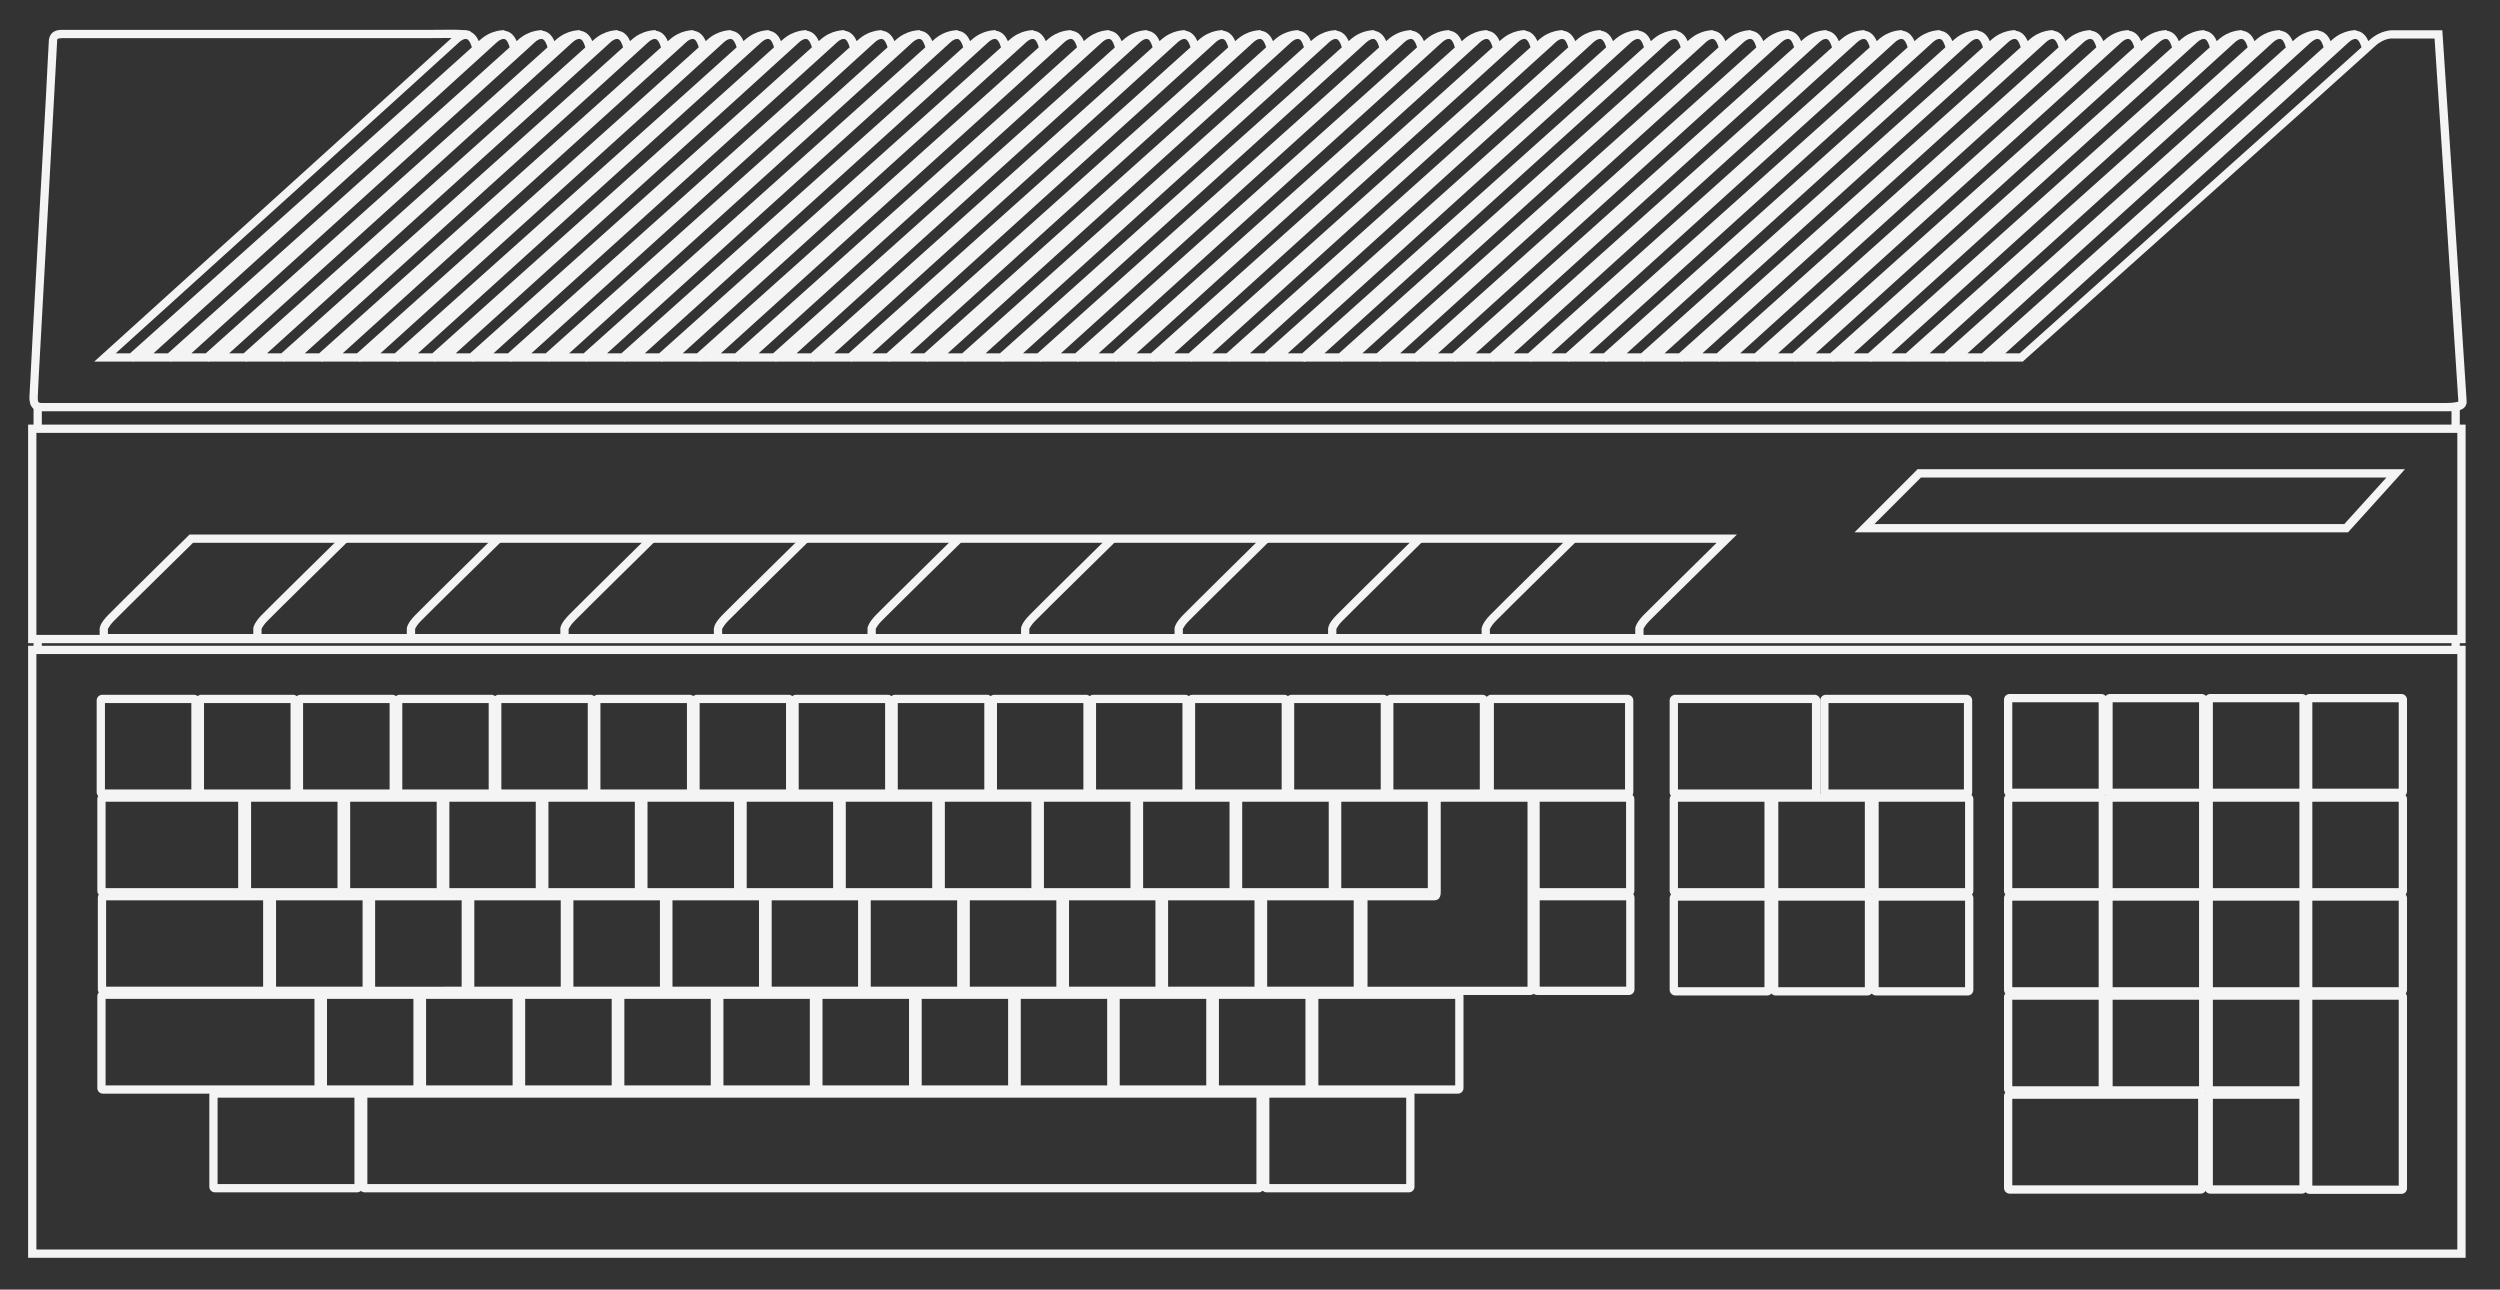 <?xml version="1.0" encoding="UTF-8" standalone="no"?>
<!-- Generator: Adobe Illustrator 13.0.0, SVG Export Plug-In . SVG Version: 6.00 Build 14948)  -->

<svg
   version="1.2"
   id="Layer_3"
   x="0px"
   y="0px"
   width="547.189"
   height="282.26"
   viewBox="0 0 547.189 282.26"
   xml:space="preserve"
   sodipodi:docname="atarist.svg"
   inkscape:version="1.2.2 (732a01da63, 2022-12-09)"
   xmlns:inkscape="http://www.inkscape.org/namespaces/inkscape"
   xmlns:sodipodi="http://sodipodi.sourceforge.net/DTD/sodipodi-0.dtd"
   xmlns="http://www.w3.org/2000/svg"
   xmlns:svg="http://www.w3.org/2000/svg"
   xmlns:rdf="http://www.w3.org/1999/02/22-rdf-syntax-ns#"
   xmlns:cc="http://creativecommons.org/ns#"
   xmlns:dc="http://purl.org/dc/elements/1.1/"
   xmlns:ns="&amp;ns_sfw;"><rect x="0" y="0" width="547.189" height="282.26" fill="#333333" stroke="none"/><defs
   id="defs158" /><sodipodi:namedview
   id="namedview156"
   pagecolor="#000000"
   bordercolor="#111111"
   borderopacity="1"
   inkscape:showpageshadow="0"
   inkscape:pageopacity="0"
   inkscape:pagecheckerboard="1"
   inkscape:deskcolor="#d1d1d1"
   showgrid="false"
   inkscape:zoom="2.0445042"
   inkscape:cx="299.58363"
   inkscape:cy="175.10357"
   inkscape:window-width="1920"
   inkscape:window-height="1009"
   inkscape:window-x="-8"
   inkscape:window-y="-8"
   inkscape:window-maximized="1"
   inkscape:current-layer="Layer_3" />
<path
   id="path3"
   fill="#f4f4f4"
   d="m 41.484,116.997 -0.255,0.255 c 0,0 -15.638,15.388 -17.58,17.382 -0.785,0.804 -1.243,1.449 -1.5,1.925 -0.256,0.476 -0.311,0.905 -0.311,0.905 l -0.028,0.057 v 0.058 2.095 0.906 h 0.906 336.109 0.906 v -0.906 -2.039 c -0.002,-0.002 -0.019,0.016 0.113,-0.226 0.164,-0.303 0.502,-0.824 1.188,-1.529 1.795,-1.841 17.552,-17.325 17.552,-17.325 l 1.585,-1.557 h -2.208 -336.11 -0.367 z m 0.764,1.812 H 375.725 c -2.341,2.302 -14.228,14.011 -15.994,15.825 -0.784,0.804 -1.216,1.449 -1.472,1.925 -0.257,0.476 -0.34,0.905 -0.34,0.905 v 0.057 0.058 1.188 H 23.62 v -1.075 c 0,0 -0.022,0.019 0.142,-0.283 0.164,-0.303 0.502,-0.824 1.189,-1.529 1.767,-1.814 16.85,-16.631 17.297,-17.071 z" />
<path
   id="path5"
   fill="#f4f4f4"
   d="m 74.831,117.252 c 0,0 -15.638,15.388 -17.58,17.382 -0.785,0.804 -1.215,1.449 -1.472,1.925 -0.257,0.476 -0.339,0.905 -0.339,0.905 v 0.057 0.058 2.095 h 1.812 v -2.039 c -10e-4,-0.002 -0.017,0.016 0.113,-0.226 0.164,-0.303 0.501,-0.824 1.189,-1.529 1.792,-1.84 17.552,-17.325 17.552,-17.325 z" />
<path
   id="path7"
   fill="#f4f4f4"
   d="m 108.433,117.252 c 0,0 -15.609,15.388 -17.551,17.382 -0.785,0.804 -1.244,1.449 -1.5,1.925 -0.257,0.476 -0.34,0.905 -0.34,0.905 v 0.057 0.058 2.095 h 1.813 v -1.981 c 0,0 -0.051,0.019 0.113,-0.283 0.164,-0.303 0.501,-0.824 1.189,-1.529 1.792,-1.84 17.552,-17.325 17.552,-17.325 z" />
<path
   id="path9"
   fill="#f4f4f4"
   d="m 142.036,117.252 c 0,0 -15.609,15.388 -17.551,17.382 -0.785,0.804 -1.243,1.449 -1.5,1.925 -0.257,0.476 -0.34,0.905 -0.34,0.905 v 0.057 0.058 2.095 h 1.813 v -1.981 c 0,0 -0.022,0.019 0.141,-0.283 0.164,-0.303 0.502,-0.824 1.189,-1.529 1.792,-1.84 17.523,-17.325 17.523,-17.325 z" />
<path
   id="path11"
   fill="#f4f4f4"
   d="m 175.667,117.252 c 0,0 -15.638,15.388 -17.58,17.382 -0.785,0.804 -1.244,1.449 -1.5,1.925 -0.257,0.476 -0.312,0.905 -0.312,0.905 l -0.029,0.057 v 0.058 2.095 h 1.812 v -1.981 c 0,0 -0.022,0.019 0.142,-0.283 0.164,-0.303 0.501,-0.824 1.189,-1.529 1.792,-1.84 17.551,-17.325 17.551,-17.325 z" />
<path
   id="path13"
   fill="#f4f4f4"
   d="m 209.27,117.252 c 0,0 -15.639,15.389 -17.58,17.382 -0.784,0.804 -1.215,1.449 -1.472,1.925 -0.257,0.476 -0.339,0.905 -0.339,0.905 v 0.057 0.058 2.095 h 1.812 v -2.039 c -0.002,-0.002 -0.018,0.016 0.113,-0.226 0.163,-0.303 0.502,-0.824 1.189,-1.529 1.794,-1.841 17.551,-17.325 17.551,-17.325 z" />
<path
   id="path15"
   fill="#f4f4f4"
   d="m 242.872,117.252 c 0,0 -15.609,15.388 -17.551,17.382 -0.785,0.804 -1.243,1.449 -1.5,1.925 -0.257,0.476 -0.339,0.905 -0.339,0.905 v 0.057 0.058 2.095 h 1.812 v -2.039 c -0.002,-0.002 -0.018,0.016 0.113,-0.226 0.164,-0.303 0.501,-0.824 1.189,-1.529 1.792,-1.84 17.551,-17.325 17.551,-17.325 z" />
<path
   id="path17"
   fill="#f4f4f4"
   d="m 276.474,117.252 c 0,0 -15.609,15.388 -17.551,17.382 -0.783,0.804 -1.243,1.449 -1.5,1.925 -0.257,0.476 -0.34,0.905 -0.34,0.905 v 0.057 0.058 2.095 h 1.812 v -1.981 c 0,0 -0.021,0.019 0.142,-0.283 0.163,-0.303 0.501,-0.824 1.189,-1.529 1.794,-1.841 17.522,-17.325 17.522,-17.325 z" />
<path
   id="path19"
   fill="#f4f4f4"
   d="m 310.105,117.252 c 0,0 -15.637,15.388 -17.58,17.382 -0.783,0.804 -1.243,1.449 -1.5,1.925 -0.257,0.476 -0.312,0.905 -0.312,0.905 l -0.028,0.057 v 0.058 2.095 h 1.812 v -1.981 c 0,0 -0.021,0.019 0.142,-0.283 0.164,-0.303 0.502,-0.824 1.188,-1.529 1.793,-1.84 17.523,-17.325 17.523,-17.325 z" />
<path
   id="path21"
   fill="#f4f4f4"
   d="m 343.707,117.252 c 0,0 -15.637,15.388 -17.579,17.382 -0.784,0.804 -1.214,1.449 -1.473,1.925 -0.256,0.476 -0.34,0.905 -0.34,0.905 l -0.027,0.057 v 0.058 2.095 h 1.812 v -1.981 c 0,0 -0.021,0.019 0.142,-0.283 0.164,-0.303 0.503,-0.824 1.189,-1.529 1.791,-1.84 17.551,-17.325 17.551,-17.325 z" />
<path
   id="path23"
   fill="#f4f4f4"
   d="m 110.444,6.621 c 0,0 -2.852,-0.229 -5.464,2.208 -0.007,0.007 -0.188,0.161 -0.198,0.169 -0.283,-0.681 -0.678,-1.321 -1.331,-1.783 -0.545,-0.385 -1.279,-0.588 -2.039,-0.453 -0.759,0.135 -1.509,0.563 -2.265,1.274 l -0.085,0.084 c -0.668,0.626 -5.747,5.241 -13.022,11.833 -7.324,6.637 -16.839,15.246 -26.271,23.78 -18.863,17.068 -37.396,33.829 -37.396,33.829 l -1.755,1.585 h 2.378 5.832 0.34 l 0.255,-0.255 c 0,0 18.606,-16.634 37.509,-33.546 9.451,-8.456 18.989,-16.976 26.299,-23.524 7.311,-6.549 12.33,-11.071 12.994,-11.691 h 0.029 c 2.111,-1.958 3.991,-1.699 3.991,-1.699 z m -8.72,1.925 c 0.295,-0.052 0.463,-0.012 0.68,0.142 0.367,0.259 0.691,0.997 0.877,1.67 -1.469,1.331 -4.915,4.444 -11.267,10.135 -7.31,6.548 -16.848,15.069 -26.299,23.525 -18.774,16.796 -37.005,33.096 -37.254,33.319 h -3.143 c 1.593,-1.44 17.676,-15.991 35.669,-32.272 9.431,-8.535 18.946,-17.142 26.271,-23.78 7.325,-6.637 12.406,-11.259 13.135,-11.946 0.586,-0.55 1.036,-0.74 1.331,-0.793 z" />
<path
   id="path25"
   fill="#f4f4f4"
   d="m 118.71,6.621 c 0,0 -2.824,-0.229 -5.435,2.208 -0.008,0.007 -0.188,0.161 -0.199,0.169 -0.282,-0.681 -0.677,-1.321 -1.33,-1.783 -0.545,-0.385 -1.308,-0.588 -2.066,-0.453 -0.759,0.135 -1.481,0.563 -2.236,1.274 -0.61,0.574 -5.811,5.281 -13.135,11.917 -7.325,6.637 -16.839,15.246 -26.271,23.78 -18.863,17.068 -37.396,33.829 -37.396,33.829 l -1.726,1.585 h 2.349 5.832 0.34 l 0.254,-0.255 c 0,0 18.607,-16.634 37.51,-33.546 9.451,-8.456 18.988,-16.976 26.299,-23.524 7.31,-6.549 12.329,-11.071 12.994,-11.691 l 0.113,-0.085 c 2.07,-1.859 3.906,-1.614 3.906,-1.614 z m -8.691,1.925 c 0.295,-0.052 0.463,-0.012 0.679,0.142 0.365,0.258 0.662,1.001 0.85,1.67 -1.475,1.337 -4.923,4.452 -11.267,10.135 -7.31,6.548 -16.82,15.069 -26.271,23.525 -18.774,16.796 -37.005,33.096 -37.255,33.319 h -3.17 c 1.593,-1.44 17.676,-15.991 35.669,-32.272 9.431,-8.535 18.945,-17.142 26.271,-23.78 7.324,-6.637 12.405,-11.259 13.135,-11.946 0.585,-0.55 1.063,-0.74 1.359,-0.793 z" />
<path
   id="path27"
   fill="#f4f4f4"
   d="m 127.004,6.621 c 0,0 -2.852,-0.229 -5.463,2.208 -0.008,0.007 -0.188,0.161 -0.198,0.169 -0.283,-0.681 -0.677,-1.321 -1.331,-1.783 -0.545,-0.385 -1.279,-0.588 -2.039,-0.453 -0.759,0.135 -1.509,0.563 -2.264,1.274 -0.611,0.574 -5.783,5.281 -13.107,11.917 -7.324,6.637 -16.839,15.246 -26.271,23.78 -18.862,17.068 -37.396,33.829 -37.396,33.829 l -1.755,1.585 h 2.35 5.86 0.34 l 0.255,-0.255 c 0,0 18.607,-16.634 37.509,-33.546 9.451,-8.456 18.96,-16.976 26.271,-23.524 7.311,-6.549 12.358,-11.071 13.022,-11.691 2.119,-1.978 4.02,-1.699 4.02,-1.699 z m -8.719,1.925 c 0.295,-0.052 0.463,-0.012 0.68,0.142 0.367,0.259 0.691,0.997 0.877,1.67 -1.469,1.331 -4.915,4.444 -11.267,10.135 -7.31,6.548 -16.848,15.069 -26.299,23.525 -18.773,16.796 -37.005,33.096 -37.254,33.319 h -3.142 c 1.593,-1.44 17.676,-15.991 35.669,-32.272 9.431,-8.535 18.946,-17.142 26.271,-23.78 7.085,-6.42 11.731,-10.639 12.711,-11.55 l 0.424,-0.396 c 0.584,-0.55 1.035,-0.74 1.33,-0.793 z" />
<path
   id="path29"
   fill="#f4f4f4"
   d="m 135.27,6.621 c 0,0 -2.824,-0.229 -5.435,2.208 -0.008,0.007 -0.188,0.161 -0.198,0.169 -0.283,-0.681 -0.677,-1.321 -1.331,-1.783 -0.545,-0.385 -1.308,-0.588 -2.066,-0.453 -0.759,0.135 -1.509,0.563 -2.265,1.274 -0.61,0.574 -5.782,5.281 -13.107,11.917 -7.324,6.637 -16.839,15.246 -26.27,23.78 -18.862,17.068 -37.396,33.829 -37.396,33.829 l -1.727,1.585 h 2.349 5.832 0.34 l 0.255,-0.255 c 0,0 18.607,-16.634 37.509,-33.546 9.451,-8.456 18.989,-16.976 26.299,-23.524 7.31,-6.549 12.329,-11.071 12.994,-11.691 2.119,-1.978 4.02,-1.699 4.02,-1.699 z m -8.718,1.925 c 0.295,-0.052 0.491,-0.012 0.707,0.142 0.373,0.263 0.666,1.017 0.85,1.698 -1.481,1.342 -4.931,4.43 -11.267,10.106 -7.31,6.548 -16.82,15.069 -26.271,23.525 -18.774,16.796 -37.005,33.096 -37.254,33.319 h -3.17 c 1.593,-1.44 17.676,-15.991 35.669,-32.272 9.431,-8.535 18.945,-17.142 26.271,-23.78 7.325,-6.637 12.405,-11.259 13.135,-11.946 0.583,-0.549 1.034,-0.739 1.33,-0.792 z" />
<path
   id="path31"
   fill="#f4f4f4"
   d="m 143.565,6.621 c 0,0 -2.853,-0.229 -5.464,2.208 -0.008,0.007 -0.188,0.161 -0.198,0.169 -0.283,-0.681 -0.677,-1.321 -1.331,-1.783 -0.545,-0.385 -1.279,-0.588 -2.038,-0.453 -0.759,0.135 -1.509,0.563 -2.265,1.274 -0.61,0.574 -5.783,5.281 -13.107,11.917 -7.324,6.637 -16.839,15.246 -26.271,23.78 -18.863,17.068 -37.396,33.829 -37.396,33.829 l -1.755,1.585 h 2.35 5.832 0.368 l 0.255,-0.255 c 0,0 18.607,-16.634 37.509,-33.546 9.451,-8.456 18.96,-16.976 26.271,-23.524 7.311,-6.548 12.357,-11.071 13.021,-11.691 2.119,-1.978 3.992,-1.699 3.992,-1.699 z m -8.72,1.925 c 0.295,-0.052 0.463,-0.012 0.68,0.142 0.365,0.258 0.662,1.001 0.849,1.67 -1.475,1.337 -4.922,4.452 -11.267,10.135 -7.31,6.548 -16.82,15.069 -26.271,23.525 -18.774,16.796 -37.005,33.096 -37.255,33.319 h -3.141 c 1.594,-1.441 17.648,-15.991 35.641,-32.272 9.432,-8.535 18.974,-17.142 26.299,-23.78 7.086,-6.42 11.731,-10.639 12.711,-11.55 l 0.424,-0.396 c 0.585,-0.55 1.035,-0.74 1.33,-0.793 z" />
<path
   id="path33"
   fill="#f4f4f4"
   d="m 151.831,6.621 c 0,0 -2.823,-0.229 -5.435,2.208 -0.009,0.008 -0.215,0.188 -0.227,0.198 -0.283,-0.691 -0.669,-1.344 -1.331,-1.812 -0.545,-0.385 -1.279,-0.588 -2.038,-0.453 -0.759,0.135 -1.509,0.563 -2.265,1.274 -0.61,0.574 -5.782,5.281 -13.107,11.917 -7.324,6.637 -16.839,15.246 -26.271,23.78 -18.861,17.068 -37.396,33.829 -37.396,33.829 l -1.727,1.585 h 2.35 5.832 0.34 l 0.255,-0.255 c 0,0 18.606,-16.634 37.509,-33.546 9.452,-8.456 18.989,-16.976 26.299,-23.524 7.31,-6.549 12.329,-11.071 12.994,-11.691 2.119,-1.978 4.02,-1.699 4.02,-1.699 z m -8.719,1.925 c 0.295,-0.052 0.462,-0.012 0.679,0.142 0.372,0.263 0.694,1.017 0.877,1.698 -1.481,1.342 -4.931,4.43 -11.267,10.106 -7.31,6.548 -16.848,15.069 -26.299,23.525 -18.773,16.796 -37.004,33.096 -37.254,33.319 h -3.142 c 1.593,-1.44 17.676,-15.991 35.669,-32.272 9.431,-8.535 18.945,-17.142 26.271,-23.78 7.325,-6.637 12.405,-11.259 13.135,-11.946 0.585,-0.549 1.035,-0.739 1.331,-0.792 z" />
<path
   id="path35"
   fill="#f4f4f4"
   d="m 160.097,6.621 c 0,0 -2.824,-0.229 -5.435,2.208 -0.008,0.007 -0.188,0.161 -0.198,0.169 -0.283,-0.681 -0.678,-1.321 -1.331,-1.783 -0.545,-0.385 -1.279,-0.588 -2.039,-0.453 -0.759,0.135 -1.509,0.563 -2.265,1.274 -0.61,0.574 -5.811,5.281 -13.135,11.917 -7.325,6.637 -16.839,15.246 -26.271,23.78 -18.862,17.068 -37.368,33.829 -37.368,33.829 l -1.755,1.585 h 2.349 5.832 0.34 l 0.283,-0.255 c 0,0 18.579,-16.634 37.481,-33.546 9.451,-8.456 18.988,-16.976 26.299,-23.524 7.311,-6.548 12.358,-11.072 13.022,-11.691 2.119,-1.978 3.992,-1.699 3.992,-1.699 z m -8.691,1.925 c 0.295,-0.052 0.463,-0.012 0.68,0.142 0.364,0.258 0.661,1.001 0.849,1.67 -1.475,1.337 -4.922,4.452 -11.267,10.135 -7.31,6.548 -16.82,15.069 -26.271,23.525 -18.774,16.796 -37.005,33.096 -37.254,33.319 h -3.143 c 1.593,-1.441 17.649,-15.991 35.641,-32.272 9.431,-8.535 18.946,-17.142 26.271,-23.78 7.085,-6.42 11.76,-10.639 12.739,-11.55 l 0.425,-0.396 c 0.585,-0.55 1.036,-0.74 1.33,-0.793 z" />
<path
   id="path37"
   fill="#f4f4f4"
   d="m 168.392,6.621 c 0,0 -2.853,-0.229 -5.464,2.208 -0.008,0.007 -0.188,0.161 -0.198,0.169 -0.283,-0.681 -0.677,-1.321 -1.331,-1.783 -0.545,-0.385 -1.279,-0.588 -2.038,-0.453 -0.759,0.135 -1.509,0.563 -2.265,1.274 -0.611,0.574 -5.783,5.281 -13.107,11.917 -7.324,6.637 -16.839,15.246 -26.271,23.78 -18.861,17.068 -37.396,33.829 -37.396,33.829 l -1.755,1.585 h 2.378 5.832 0.339 l 0.255,-0.255 c 0,0 18.607,-16.634 37.509,-33.546 9.452,-8.456 18.961,-16.976 26.271,-23.524 7.311,-6.549 12.358,-11.071 13.022,-11.691 2.119,-1.978 4.02,-1.699 4.02,-1.699 z m -8.719,1.925 c 0.295,-0.052 0.462,-0.012 0.679,0.142 0.367,0.259 0.691,0.997 0.877,1.67 -1.469,1.331 -4.915,4.444 -11.267,10.135 -7.31,6.548 -16.848,15.069 -26.299,23.525 -18.773,16.796 -37.005,33.096 -37.254,33.319 h -3.142 c 1.593,-1.44 17.676,-15.991 35.669,-32.272 9.432,-8.535 18.946,-17.142 26.271,-23.78 7.325,-6.637 12.405,-11.259 13.135,-11.946 0.585,-0.55 1.035,-0.74 1.331,-0.793 z" />
<path
   id="path39"
   fill="#f4f4f4"
   d="m 176.601,6.621 c 0,0 -2.853,-0.229 -5.464,2.208 -0.008,0.007 -0.188,0.161 -0.198,0.169 -0.283,-0.681 -0.677,-1.321 -1.331,-1.783 -0.545,-0.385 -1.279,-0.588 -2.038,-0.453 -0.759,0.135 -1.509,0.563 -2.265,1.274 -0.61,0.574 -5.811,5.281 -13.135,11.917 -7.324,6.637 -16.811,15.246 -26.242,23.78 -18.862,17.068 -37.396,33.829 -37.396,33.829 l -1.755,1.585 h 2.35 5.832 0.339 l 0.283,-0.255 c 0,0 18.607,-16.634 37.509,-33.546 9.451,-8.456 18.96,-16.976 26.271,-23.524 7.311,-6.549 12.358,-11.072 13.022,-11.691 2.118,-1.978 3.991,-1.699 3.991,-1.699 z m -8.719,1.925 c 0.296,-0.052 0.463,-0.012 0.68,0.142 0.365,0.258 0.662,1.001 0.85,1.67 -1.476,1.337 -4.923,4.452 -11.267,10.135 -7.31,6.548 -16.82,15.069 -26.271,23.525 -18.773,16.796 -37.005,33.096 -37.254,33.319 h -3.142 c 1.593,-1.441 17.648,-15.991 35.641,-32.272 9.431,-8.535 18.946,-17.142 26.271,-23.78 7.325,-6.637 12.434,-11.259 13.164,-11.946 0.582,-0.55 1.032,-0.74 1.328,-0.793 z" />
<path
   id="path41"
   fill="#f4f4f4"
   d="m 184.867,6.621 c 0,0 -2.852,-0.229 -5.463,2.208 -0.008,0.007 -0.188,0.161 -0.199,0.169 -0.283,-0.681 -0.677,-1.321 -1.331,-1.783 -0.545,-0.385 -1.279,-0.588 -2.038,-0.453 -0.759,0.135 -1.509,0.563 -2.264,1.274 -0.611,0.574 -5.783,5.281 -13.107,11.917 -7.325,6.637 -16.839,15.246 -26.271,23.78 -18.862,17.068 -37.396,33.829 -37.396,33.829 l -1.727,1.585 h 2.35 5.831 0.34 l 0.254,-0.255 c 0,0 18.607,-16.634 37.509,-33.546 9.451,-8.456 18.989,-16.976 26.299,-23.524 7.31,-6.548 12.33,-11.071 12.994,-11.691 2.119,-1.978 4.02,-1.699 4.02,-1.699 z m -8.719,1.925 c 0.295,-0.052 0.462,-0.012 0.679,0.142 0.367,0.259 0.691,0.997 0.877,1.67 -1.469,1.331 -4.915,4.444 -11.267,10.135 -7.31,6.548 -16.848,15.069 -26.298,23.525 -18.774,16.796 -37.005,33.096 -37.255,33.319 h -3.142 c 1.593,-1.44 17.676,-15.991 35.669,-32.272 9.431,-8.535 18.945,-17.142 26.271,-23.78 7.325,-6.637 12.406,-11.259 13.135,-11.946 0.586,-0.55 1.036,-0.74 1.331,-0.793 z" />
<path
   id="path43"
   fill="#f4f4f4"
   d="m 193.134,6.621 c 0,0 -2.824,-0.229 -5.436,2.208 -0.008,0.007 -0.188,0.161 -0.198,0.169 -0.284,-0.681 -0.678,-1.321 -1.331,-1.783 -0.545,-0.385 -1.308,-0.588 -2.067,-0.453 -0.759,0.135 -1.48,0.563 -2.236,1.274 -0.61,0.574 -5.811,5.281 -13.135,11.917 -7.324,6.637 -16.839,15.246 -26.271,23.78 -18.862,17.068 -37.367,33.829 -37.367,33.829 l -1.755,1.585 h 2.35 5.832 0.339 l 0.255,-0.255 c 0,0 18.607,-16.634 37.509,-33.546 9.451,-8.456 18.989,-16.976 26.299,-23.524 7.311,-6.549 12.358,-11.071 13.022,-11.691 2.118,-1.978 3.991,-1.699 3.991,-1.699 z m -8.691,1.925 c 0.295,-0.052 0.462,-0.012 0.679,0.142 0.365,0.258 0.662,1.001 0.85,1.67 -1.475,1.337 -4.923,4.452 -11.267,10.135 -7.31,6.548 -16.82,15.069 -26.271,23.525 -18.773,16.796 -37.005,33.096 -37.254,33.319 h -3.171 c 1.593,-1.44 17.676,-15.991 35.669,-32.272 9.431,-8.535 18.946,-17.142 26.271,-23.78 7.085,-6.42 11.76,-10.639 12.739,-11.55 l 0.424,-0.396 c 0.585,-0.55 1.035,-0.74 1.331,-0.793 z" />
<path
   id="path45"
   fill="#f4f4f4"
   d="m 201.428,6.621 c 0,0 -2.852,-0.229 -5.463,2.208 -0.008,0.007 -0.188,0.161 -0.199,0.169 -0.283,-0.681 -0.677,-1.321 -1.331,-1.783 -0.545,-0.385 -1.279,-0.588 -2.038,-0.453 -0.759,0.135 -1.51,0.563 -2.265,1.274 -0.61,0.574 -5.783,5.281 -13.106,11.917 -7.325,6.637 -16.839,15.246 -26.271,23.78 -18.863,17.068 -37.396,33.829 -37.396,33.829 l -1.755,1.585 h 2.35 5.86 0.339 l 0.254,-0.255 c 0,0 18.607,-16.634 37.51,-33.546 9.451,-8.456 18.96,-16.976 26.271,-23.524 7.31,-6.549 12.357,-11.071 13.022,-11.691 2.119,-1.978 4.02,-1.699 4.02,-1.699 z m -8.719,1.925 c 0.295,-0.052 0.462,-0.012 0.679,0.142 0.368,0.259 0.691,0.997 0.878,1.67 -1.47,1.331 -4.915,4.444 -11.267,10.135 -7.31,6.548 -16.848,15.069 -26.298,23.525 -18.774,16.796 -37.005,33.096 -37.255,33.319 h -3.142 c 1.593,-1.44 17.676,-15.991 35.669,-32.272 9.432,-8.535 18.945,-17.142 26.271,-23.78 7.325,-6.637 12.406,-11.259 13.135,-11.946 0.584,-0.55 1.034,-0.74 1.33,-0.793 z" />
<path
   id="path47"
   fill="#f4f4f4"
   d="m 209.694,6.621 c 0,0 -2.824,-0.229 -5.436,2.208 -0.007,0.007 -0.188,0.161 -0.198,0.169 -0.284,-0.681 -0.678,-1.321 -1.331,-1.783 -0.545,-0.385 -1.308,-0.588 -2.067,-0.453 -0.759,0.135 -1.48,0.563 -2.236,1.274 -0.61,0.574 -5.811,5.281 -13.135,11.917 -7.324,6.637 -16.839,15.246 -26.271,23.78 -18.863,17.068 -37.396,33.829 -37.396,33.829 l -1.727,1.585 h 2.35 5.832 0.34 l 0.255,-0.255 c 0,0 18.606,-16.634 37.509,-33.546 9.452,-8.456 18.989,-16.976 26.299,-23.524 7.311,-6.549 12.33,-11.071 12.994,-11.691 2.119,-1.978 4.02,-1.699 4.02,-1.699 z m -8.691,1.925 c 0.295,-0.052 0.463,-0.012 0.68,0.142 0.365,0.258 0.661,1.001 0.849,1.67 -1.475,1.337 -4.923,4.452 -11.267,10.135 -7.31,6.548 -16.819,15.069 -26.271,23.525 -18.774,16.796 -37.004,33.096 -37.254,33.319 h -3.171 c 1.593,-1.44 17.676,-15.991 35.669,-32.272 9.431,-8.535 18.946,-17.142 26.271,-23.78 7.325,-6.637 12.406,-11.259 13.135,-11.946 0.585,-0.55 1.064,-0.74 1.359,-0.793 z" />
<path
   id="path49"
   fill="#f4f4f4"
   d="m 217.989,6.621 c 0,0 -2.852,-0.229 -5.463,2.208 -0.008,0.007 -0.188,0.161 -0.198,0.169 -0.283,-0.681 -0.678,-1.321 -1.331,-1.783 -0.545,-0.385 -1.279,-0.588 -2.038,-0.453 -0.759,0.135 -1.509,0.563 -2.265,1.274 -0.609,0.574 -5.782,5.281 -13.106,11.917 -7.325,6.637 -16.839,15.246 -26.271,23.78 -18.863,17.068 -37.396,33.829 -37.396,33.829 l -1.755,1.585 h 2.35 5.832 0.368 l 0.254,-0.255 c 0,0 18.607,-16.634 37.51,-33.546 9.451,-8.456 18.96,-16.976 26.271,-23.524 7.31,-6.549 12.357,-11.071 13.022,-11.691 2.118,-1.978 4.02,-1.699 4.02,-1.699 z m -8.719,1.925 c 0.295,-0.052 0.462,-0.012 0.679,0.142 0.367,0.259 0.691,0.997 0.877,1.67 -1.469,1.331 -4.916,4.444 -11.267,10.135 -7.31,6.548 -16.849,15.069 -26.299,23.525 -18.773,16.796 -37.004,33.096 -37.254,33.319 h -3.143 c 1.593,-1.44 17.677,-15.991 35.669,-32.272 9.431,-8.535 18.945,-17.142 26.271,-23.78 7.324,-6.637 12.405,-11.259 13.135,-11.946 0.586,-0.55 1.036,-0.74 1.332,-0.793 z" />
<path
   id="path51"
   fill="#f4f4f4"
   d="m 226.255,6.621 c 0,0 -2.824,-0.229 -5.435,2.208 -0.009,0.008 -0.215,0.188 -0.227,0.198 -0.283,-0.691 -0.669,-1.344 -1.331,-1.812 -0.545,-0.385 -1.279,-0.588 -2.038,-0.453 -0.759,0.135 -1.509,0.563 -2.265,1.274 -0.611,0.574 -5.783,5.281 -13.107,11.917 -7.324,6.637 -16.839,15.246 -26.271,23.78 -18.862,17.068 -37.396,33.829 -37.396,33.829 l -1.727,1.585 h 2.35 5.832 0.339 l 0.255,-0.255 c 0,0 18.607,-16.634 37.509,-33.546 9.452,-8.456 18.989,-16.976 26.299,-23.524 7.311,-6.549 12.33,-11.071 12.994,-11.691 2.119,-1.978 4.02,-1.699 4.02,-1.699 z m -8.72,1.925 c 0.295,-0.052 0.462,-0.012 0.68,0.142 0.373,0.263 0.694,1.017 0.877,1.698 -1.482,1.342 -4.931,4.43 -11.267,10.106 -7.31,6.548 -16.849,15.069 -26.299,23.525 -18.773,16.796 -37.005,33.096 -37.255,33.319 h -3.142 c 1.593,-1.44 17.676,-15.991 35.669,-32.272 9.432,-8.535 18.946,-17.142 26.271,-23.78 7.325,-6.637 12.406,-11.259 13.135,-11.946 0.586,-0.549 1.036,-0.739 1.331,-0.792 z" />
<path
   id="path53"
   fill="#f4f4f4"
   d="m 234.521,6.621 c 0,0 -2.824,-0.229 -5.435,2.208 -0.008,0.007 -0.188,0.161 -0.198,0.169 -0.283,-0.681 -0.678,-1.321 -1.331,-1.783 -0.545,-0.385 -1.279,-0.588 -2.038,-0.453 -0.759,0.135 -1.509,0.563 -2.265,1.274 -0.61,0.574 -5.811,5.281 -13.135,11.917 -7.325,6.637 -16.84,15.246 -26.271,23.78 -18.862,17.068 -37.368,33.829 -37.368,33.829 l -1.755,1.585 h 2.35 5.832 0.34 l 0.283,-0.255 c 0,0 18.579,-16.634 37.481,-33.546 9.451,-8.456 18.988,-16.976 26.299,-23.524 7.31,-6.549 12.357,-11.071 13.022,-11.691 2.118,-1.978 3.992,-1.699 3.992,-1.699 z m -8.691,1.925 c 0.295,-0.052 0.462,-0.012 0.679,0.142 0.365,0.258 0.662,1.001 0.849,1.67 -1.475,1.337 -4.922,4.452 -11.267,10.135 -7.31,6.548 -16.82,15.069 -26.271,23.525 -18.773,16.796 -37.004,33.096 -37.254,33.319 h -3.142 c 1.593,-1.441 17.647,-15.991 35.641,-32.272 9.431,-8.535 18.945,-17.142 26.271,-23.78 7.085,-6.42 11.759,-10.639 12.739,-11.55 l 0.425,-0.396 c 0.584,-0.55 1.035,-0.74 1.33,-0.793 z" />
<path
   id="path55"
   fill="#f4f4f4"
   d="m 242.9,6.621 c 0,0 -2.853,-0.229 -5.464,2.208 -0.007,0.007 -0.188,0.161 -0.198,0.169 -0.283,-0.681 -0.677,-1.321 -1.331,-1.783 -0.545,-0.385 -1.279,-0.588 -2.038,-0.453 -0.759,0.135 -1.509,0.563 -2.265,1.274 -0.61,0.574 -5.782,5.281 -13.106,11.917 -7.325,6.637 -16.839,15.246 -26.271,23.78 -18.863,17.068 -37.396,33.829 -37.396,33.829 l -1.755,1.585 h 2.35 5.832 0.369 l 0.254,-0.255 c 0,0 18.607,-16.634 37.509,-33.546 9.451,-8.456 18.96,-16.976 26.27,-23.524 7.311,-6.549 12.358,-11.072 13.022,-11.691 2.118,-1.978 4.02,-1.699 4.02,-1.699 z m -8.719,1.925 c 0.295,-0.052 0.462,-0.012 0.679,0.142 0.367,0.259 0.691,0.997 0.877,1.67 -1.47,1.332 -4.915,4.444 -11.267,10.135 -7.31,6.548 -16.848,15.069 -26.299,23.525 -18.773,16.796 -37.004,33.096 -37.254,33.319 h -3.142 c 1.592,-1.44 17.676,-15.991 35.669,-32.272 9.431,-8.535 18.945,-17.142 26.271,-23.78 7.085,-6.42 11.731,-10.639 12.71,-11.55 l 0.425,-0.396 c 0.585,-0.55 1.036,-0.74 1.331,-0.793 z" />
<path
   id="path57"
   fill="#f4f4f4"
   d="m 251.166,6.621 c 0,0 -2.824,-0.229 -5.435,2.208 -0.009,0.008 -0.215,0.188 -0.227,0.198 -0.283,-0.69 -0.67,-1.345 -1.33,-1.812 -0.546,-0.385 -1.28,-0.588 -2.039,-0.453 -0.759,0.135 -1.509,0.563 -2.265,1.274 -0.61,0.574 -5.783,5.281 -13.107,11.917 -7.325,6.637 -16.839,15.246 -26.271,23.78 -18.862,17.068 -37.396,33.829 -37.396,33.829 l -1.726,1.585 h 2.35 5.832 0.339 l 0.255,-0.255 c 0,0 18.607,-16.634 37.509,-33.546 9.451,-8.456 18.989,-16.976 26.299,-23.524 7.311,-6.549 12.329,-11.071 12.994,-11.691 2.119,-1.978 4.02,-1.699 4.02,-1.699 z m -8.718,1.925 c 0.295,-0.052 0.491,-0.012 0.708,0.142 0.372,0.263 0.665,1.017 0.85,1.698 -1.481,1.341 -4.931,4.43 -11.267,10.106 -7.31,6.548 -16.849,15.069 -26.299,23.525 -18.774,16.796 -36.977,33.096 -37.227,33.319 h -3.17 c 1.593,-1.44 17.677,-15.991 35.669,-32.272 9.431,-8.535 18.946,-17.142 26.271,-23.78 7.325,-6.637 12.405,-11.259 13.135,-11.946 0.584,-0.549 1.034,-0.739 1.33,-0.792 z" />
<path
   id="path59"
   fill="#f4f4f4"
   d="m 259.461,6.621 c 0,0 -2.851,-0.229 -5.463,2.208 -0.008,0.007 -0.188,0.161 -0.198,0.169 -0.284,-0.681 -0.677,-1.321 -1.331,-1.783 -0.545,-0.385 -1.279,-0.588 -2.038,-0.453 -0.759,0.135 -1.509,0.563 -2.265,1.274 -0.611,0.574 -5.783,5.281 -13.107,11.917 -7.324,6.637 -16.839,15.246 -26.271,23.78 -18.862,17.068 -37.396,33.829 -37.396,33.829 l -1.755,1.585 h 2.35 5.832 0.339 l 0.283,-0.255 c 0,0 18.607,-16.634 37.509,-33.546 9.452,-8.456 18.96,-16.976 26.271,-23.524 7.311,-6.549 12.358,-11.072 13.022,-11.691 2.12,-1.979 3.991,-1.699 3.991,-1.699 z m -8.719,1.925 c 0.295,-0.052 0.462,-0.012 0.679,0.142 0.365,0.258 0.662,1.001 0.85,1.67 -1.476,1.337 -4.923,4.452 -11.267,10.135 -7.31,6.548 -16.82,15.069 -26.271,23.525 -18.773,16.796 -37.004,33.096 -37.254,33.319 h -3.142 c 1.593,-1.441 17.647,-15.991 35.641,-32.272 9.431,-8.535 18.946,-17.142 26.271,-23.78 7.085,-6.42 11.76,-10.639 12.739,-11.55 l 0.425,-0.396 c 0.583,-0.55 1.033,-0.74 1.329,-0.793 z" />
<path
   id="path61"
   fill="#f4f4f4"
   d="m 267.726,6.621 c 0,0 -2.851,-0.229 -5.463,2.208 -0.008,0.007 -0.188,0.161 -0.198,0.169 -0.283,-0.681 -0.677,-1.321 -1.33,-1.783 -0.546,-0.385 -1.28,-0.588 -2.039,-0.453 -0.759,0.135 -1.509,0.563 -2.265,1.274 -0.61,0.574 -5.783,5.281 -13.107,11.917 -7.325,6.637 -16.839,15.246 -26.271,23.78 -18.863,17.068 -37.396,33.829 -37.396,33.829 l -1.727,1.585 h 2.349 5.832 0.339 l 0.255,-0.255 c 0,0 18.607,-16.634 37.509,-33.546 9.451,-8.456 18.988,-16.976 26.299,-23.524 7.311,-6.548 12.329,-11.071 12.994,-11.691 2.119,-1.978 4.02,-1.699 4.02,-1.699 z m -8.718,1.925 c 0.295,-0.053 0.462,-0.012 0.679,0.142 0.367,0.259 0.691,0.997 0.877,1.67 -1.468,1.331 -4.915,4.444 -11.267,10.135 -7.31,6.548 -16.849,15.069 -26.299,23.525 -18.774,16.796 -37.005,33.096 -37.254,33.319 h -3.142 c 1.593,-1.44 17.676,-15.991 35.669,-32.272 9.431,-8.535 18.946,-17.142 26.271,-23.78 7.325,-6.637 12.405,-11.259 13.135,-11.946 0.585,-0.55 1.036,-0.74 1.331,-0.793 z" />
<path
   id="path63"
   fill="#f4f4f4"
   d="m 275.993,6.621 c 0,0 -2.822,-0.229 -5.436,2.208 -0.007,0.007 -0.188,0.161 -0.198,0.169 -0.283,-0.681 -0.677,-1.321 -1.331,-1.783 -0.545,-0.385 -1.307,-0.588 -2.066,-0.453 -0.759,0.135 -1.481,0.563 -2.236,1.274 -0.61,0.574 -5.811,5.281 -13.135,11.917 -7.324,6.637 -16.839,15.246 -26.271,23.78 -18.862,17.068 -37.368,33.829 -37.368,33.829 l -1.755,1.585 h 2.35 5.832 0.339 l 0.255,-0.255 c 0,0 18.607,-16.634 37.509,-33.546 9.451,-8.456 18.988,-16.976 26.299,-23.524 7.31,-6.549 12.358,-11.072 13.021,-11.691 2.12,-1.979 3.992,-1.699 3.992,-1.699 z m -8.691,1.925 c 0.296,-0.052 0.464,-0.012 0.68,0.142 0.366,0.258 0.662,1.001 0.85,1.67 -1.476,1.337 -4.922,4.452 -11.267,10.135 -7.31,6.548 -16.82,15.069 -26.271,23.525 -18.773,16.796 -37.005,33.096 -37.254,33.319 h -3.142 c 1.593,-1.441 17.648,-15.991 35.641,-32.272 9.431,-8.535 18.946,-17.142 26.271,-23.78 7.085,-6.42 11.759,-10.639 12.739,-11.55 l 0.425,-0.396 c 0.582,-0.55 1.033,-0.74 1.328,-0.793 z" />
<path
   id="path65"
   fill="#f4f4f4"
   d="m 284.287,6.621 c 0,0 -2.813,-0.223 -5.406,2.151 l -0.057,0.057 c -0.007,0.007 -0.188,0.161 -0.198,0.169 -0.283,-0.681 -0.677,-1.321 -1.331,-1.783 -0.545,-0.385 -1.278,-0.588 -2.038,-0.453 -0.759,0.135 -1.508,0.563 -2.264,1.274 -0.61,0.574 -5.783,5.281 -13.107,11.917 -7.325,6.637 -16.839,15.246 -26.271,23.78 -18.863,17.068 -37.396,33.829 -37.396,33.829 l -1.755,1.585 h 2.349 5.86 0.34 l 0.255,-0.255 c 0,0 18.607,-16.634 37.509,-33.546 9.451,-8.456 18.96,-16.976 26.271,-23.524 7.31,-6.549 12.358,-11.071 13.021,-11.691 2.12,-1.978 4.02,-1.699 4.02,-1.699 z m -8.719,1.925 c 0.295,-0.053 0.463,-0.012 0.68,0.142 0.368,0.259 0.691,0.997 0.877,1.67 -1.468,1.331 -4.915,4.444 -11.266,10.135 -7.31,6.548 -16.848,15.069 -26.299,23.525 -18.773,16.796 -37.005,33.096 -37.254,33.319 h -3.142 c 1.593,-1.44 17.676,-15.991 35.669,-32.272 9.431,-8.535 18.945,-17.142 26.271,-23.78 7.325,-6.637 12.406,-11.259 13.135,-11.946 0.584,-0.55 1.034,-0.74 1.329,-0.793 z" />
<path
   id="path67"
   fill="#f4f4f4"
   d="m 292.553,6.621 c 0,0 -2.824,-0.229 -5.435,2.208 -0.008,0.007 -0.188,0.161 -0.199,0.169 -0.283,-0.681 -0.677,-1.321 -1.33,-1.783 -0.545,-0.385 -1.308,-0.588 -2.066,-0.453 -0.76,0.135 -1.481,0.563 -2.236,1.274 -0.61,0.574 -5.811,5.281 -13.136,11.917 -7.324,6.637 -16.839,15.246 -26.27,23.78 -18.862,17.068 -37.396,33.829 -37.396,33.829 l -1.727,1.585 h 2.35 5.832 0.339 l 0.255,-0.255 c 0,0 18.607,-16.634 37.509,-33.546 9.451,-8.456 18.989,-16.976 26.298,-23.524 7.311,-6.549 12.33,-11.071 12.994,-11.691 2.119,-1.978 4.02,-1.699 4.02,-1.699 z m -8.69,1.925 c 0.295,-0.052 0.463,-0.012 0.679,0.142 0.366,0.258 0.662,1.001 0.85,1.67 -1.474,1.336 -4.922,4.452 -11.267,10.135 -7.309,6.548 -16.819,15.069 -26.27,23.525 -18.773,16.796 -37.005,33.096 -37.254,33.319 h -3.17 c 1.593,-1.44 17.676,-15.991 35.669,-32.272 9.431,-8.535 18.946,-17.142 26.27,-23.78 7.325,-6.637 12.406,-11.259 13.135,-11.946 0.585,-0.55 1.062,-0.74 1.358,-0.793 z" />
<path
   id="path69"
   fill="#f4f4f4"
   d="m 300.848,6.621 c 0,0 -2.853,-0.229 -5.465,2.208 -0.006,0.007 -0.188,0.161 -0.197,0.169 -0.283,-0.681 -0.678,-1.321 -1.331,-1.783 -0.544,-0.385 -1.279,-0.588 -2.038,-0.453 -0.759,0.135 -1.509,0.563 -2.265,1.274 -0.61,0.574 -5.782,5.281 -13.106,11.917 -7.324,6.637 -16.839,15.246 -26.271,23.78 -18.862,17.068 -37.396,33.829 -37.396,33.829 l -1.755,1.585 h 2.35 5.832 0.368 l 0.255,-0.255 c 0,0 18.607,-16.634 37.509,-33.546 9.451,-8.456 18.96,-16.976 26.271,-23.524 7.311,-6.549 12.358,-11.071 13.021,-11.691 2.12,-1.978 4.021,-1.699 4.021,-1.699 z m -8.719,1.925 c 0.296,-0.052 0.464,-0.012 0.68,0.142 0.368,0.259 0.692,0.997 0.878,1.67 -1.469,1.331 -4.915,4.444 -11.268,10.135 -7.309,6.548 -16.848,15.069 -26.298,23.525 -18.774,16.796 -37.005,33.096 -37.255,33.319 h -3.142 c 1.593,-1.44 17.676,-15.991 35.669,-32.272 9.432,-8.535 18.945,-17.142 26.27,-23.78 7.086,-6.42 11.732,-10.639 12.711,-11.55 l 0.425,-0.396 c 0.585,-0.55 1.035,-0.74 1.33,-0.793 z" />
<path
   id="path71"
   fill="#f4f4f4"
   d="m 309.029,6.621 c 0,0 -2.824,-0.229 -5.436,2.208 -0.007,0.007 -0.188,0.161 -0.198,0.169 -0.283,-0.681 -0.677,-1.321 -1.33,-1.783 -0.545,-0.385 -1.308,-0.588 -2.066,-0.453 -0.758,0.135 -1.481,0.563 -2.237,1.274 -0.609,0.574 -5.81,5.281 -13.135,11.917 -7.324,6.637 -16.838,15.246 -26.27,23.78 -18.862,17.068 -37.396,33.829 -37.396,33.829 l -1.727,1.585 h 2.35 5.832 0.34 l 0.254,-0.255 c 0,0 18.607,-16.634 37.51,-33.546 9.451,-8.456 18.989,-16.976 26.298,-23.524 7.312,-6.549 12.33,-11.071 12.994,-11.691 2.119,-1.978 4.02,-1.699 4.02,-1.699 z m -8.69,1.925 c 0.295,-0.052 0.463,-0.012 0.679,0.142 0.366,0.258 0.662,1.001 0.85,1.67 -1.476,1.337 -4.923,4.452 -11.268,10.135 -7.308,6.548 -16.818,15.069 -26.269,23.525 -18.774,16.796 -37.005,33.096 -37.255,33.319 h -3.17 c 1.593,-1.44 17.676,-15.991 35.669,-32.272 9.432,-8.535 18.945,-17.142 26.269,-23.78 7.325,-6.637 12.407,-11.259 13.136,-11.946 0.585,-0.55 1.063,-0.74 1.359,-0.793 z" />
<path
   id="path73"
   fill="#f4f4f4"
   d="m 317.324,6.621 c 0,0 -2.853,-0.229 -5.464,2.208 -0.007,0.007 -0.188,0.161 -0.198,0.169 -0.283,-0.681 -0.677,-1.321 -1.331,-1.783 -0.544,-0.385 -1.279,-0.588 -2.037,-0.453 -0.76,0.135 -1.51,0.563 -2.266,1.274 -0.609,0.574 -5.781,5.281 -13.106,11.917 -7.323,6.637 -16.838,15.246 -26.271,23.78 -18.862,17.068 -37.396,33.829 -37.396,33.829 l -1.755,1.585 h 2.35 5.832 0.368 l 0.255,-0.255 c 0,0 18.607,-16.634 37.508,-33.546 9.452,-8.456 18.96,-16.976 26.271,-23.524 7.311,-6.548 12.358,-11.072 13.022,-11.691 2.117,-1.978 4.019,-1.699 4.019,-1.699 z m -8.719,1.925 c 0.295,-0.052 0.463,-0.012 0.679,0.142 0.368,0.259 0.692,0.997 0.878,1.67 -1.469,1.332 -4.916,4.444 -11.268,10.135 -7.309,6.548 -16.847,15.069 -26.299,23.525 -18.772,16.796 -37.004,33.096 -37.254,33.319 h -3.142 c 1.593,-1.44 17.676,-15.991 35.668,-32.272 9.432,-8.535 18.945,-17.142 26.271,-23.78 7.087,-6.42 11.732,-10.639 12.711,-11.55 l 0.425,-0.396 c 0.585,-0.55 1.035,-0.74 1.331,-0.793 z" />
<path
   id="path75"
   fill="#f4f4f4"
   d="m 325.591,6.621 c 0,0 -2.822,-0.229 -5.437,2.208 -0.008,0.008 -0.214,0.188 -0.226,0.198 -0.283,-0.69 -0.669,-1.345 -1.331,-1.812 -0.544,-0.385 -1.279,-0.588 -2.038,-0.453 -0.759,0.135 -1.51,0.563 -2.265,1.274 -0.61,0.574 -5.782,5.281 -13.106,11.917 -7.323,6.637 -16.839,15.246 -26.271,23.78 -18.861,17.068 -37.395,33.829 -37.395,33.829 l -1.727,1.585 h 2.35 5.832 0.339 l 0.255,-0.255 c 0,0 18.607,-16.634 37.508,-33.546 9.452,-8.456 18.99,-16.976 26.299,-23.524 7.311,-6.549 12.331,-11.072 12.993,-11.691 2.121,-1.979 4.021,-1.699 4.021,-1.699 z m -8.721,1.925 c 0.296,-0.053 0.493,-0.012 0.709,0.142 0.371,0.263 0.664,1.017 0.85,1.698 -1.481,1.342 -4.932,4.43 -11.268,10.106 -7.309,6.548 -16.848,15.069 -26.299,23.525 -18.773,16.796 -36.977,33.096 -37.226,33.319 h -3.17 c 1.593,-1.44 17.676,-15.991 35.668,-32.272 9.432,-8.535 18.945,-17.142 26.271,-23.78 7.325,-6.637 12.406,-11.259 13.135,-11.946 0.586,-0.549 1.035,-0.739 1.33,-0.792 z" />
<path
   id="path77"
   fill="#f4f4f4"
   d="m 333.884,6.621 c 0,0 -2.851,-0.229 -5.463,2.208 -0.008,0.007 -0.188,0.161 -0.198,0.169 -0.283,-0.681 -0.678,-1.321 -1.33,-1.783 -0.546,-0.385 -1.279,-0.588 -2.039,-0.453 -0.759,0.135 -1.509,0.563 -2.265,1.274 -0.61,0.574 -5.782,5.281 -13.106,11.917 -7.325,6.637 -16.839,15.246 -26.271,23.78 -18.862,17.068 -37.396,33.829 -37.396,33.829 l -1.755,1.585 h 2.35 5.832 0.339 l 0.283,-0.255 c 0,0 18.607,-16.634 37.509,-33.546 9.451,-8.456 18.959,-16.976 26.271,-23.524 7.311,-6.549 12.358,-11.072 13.021,-11.691 2.12,-1.979 3.992,-1.699 3.992,-1.699 z m -8.719,1.925 c 0.296,-0.052 0.464,-0.012 0.68,0.142 0.364,0.258 0.661,1.001 0.849,1.67 -1.476,1.337 -4.921,4.452 -11.267,10.135 -7.309,6.548 -16.819,15.069 -26.27,23.525 -18.773,16.796 -37.005,33.096 -37.255,33.319 h -3.142 c 1.593,-1.441 17.648,-15.991 35.641,-32.272 9.432,-8.535 18.974,-17.142 26.299,-23.78 7.085,-6.42 11.732,-10.639 12.71,-11.55 l 0.425,-0.396 c 0.586,-0.55 1.035,-0.74 1.33,-0.793 z" />
<path
   id="path79"
   fill="#f4f4f4"
   d="m 342.15,6.621 c 0,0 -2.853,-0.229 -5.463,2.208 -0.008,0.007 -0.188,0.161 -0.198,0.169 -0.283,-0.681 -0.678,-1.321 -1.33,-1.783 -0.546,-0.385 -1.28,-0.588 -2.039,-0.453 -0.759,0.135 -1.509,0.563 -2.265,1.274 -0.61,0.575 -5.782,5.281 -13.107,11.917 -7.325,6.637 -16.838,15.246 -26.271,23.78 -18.862,17.068 -37.395,33.829 -37.395,33.829 l -1.727,1.585 h 2.35 5.832 0.34 l 0.254,-0.255 c 0,0 18.607,-16.634 37.508,-33.546 9.452,-8.456 18.99,-16.976 26.299,-23.524 7.312,-6.549 12.331,-11.071 12.994,-11.691 2.119,-1.978 4.02,-1.699 4.02,-1.699 z m -8.719,1.925 c 0.295,-0.052 0.464,-0.012 0.679,0.142 0.368,0.259 0.692,0.997 0.878,1.67 -1.469,1.331 -4.915,4.444 -11.267,10.135 -7.309,6.548 -16.848,15.069 -26.299,23.525 -18.773,16.796 -37.004,33.096 -37.254,33.319 h -3.142 c 1.593,-1.44 17.676,-15.991 35.667,-32.272 9.434,-8.535 18.947,-17.142 26.271,-23.78 7.324,-6.637 12.406,-11.26 13.135,-11.946 0.587,-0.55 1.037,-0.74 1.332,-0.793 z" />
<path
   id="path81"
   fill="#f4f4f4"
   d="m 350.417,6.621 c 0,0 -2.822,-0.229 -5.436,2.208 -0.007,0.007 -0.188,0.161 -0.198,0.169 -0.283,-0.681 -0.677,-1.321 -1.331,-1.783 -0.544,-0.385 -1.279,-0.588 -2.037,-0.453 -0.76,0.135 -1.51,0.563 -2.265,1.274 -0.611,0.574 -5.811,5.281 -13.136,11.917 -7.323,6.637 -16.839,15.246 -26.271,23.78 -18.861,17.068 -37.367,33.829 -37.367,33.829 l -1.755,1.585 h 2.35 5.831 0.339 l 0.255,-0.255 c 0,0 18.607,-16.634 37.509,-33.546 9.452,-8.456 18.988,-16.976 26.299,-23.524 7.311,-6.548 12.358,-11.072 13.022,-11.691 2.119,-1.979 3.991,-1.699 3.991,-1.699 z m -8.692,1.925 c 0.296,-0.052 0.464,-0.012 0.68,0.142 0.366,0.258 0.662,1.001 0.85,1.67 -1.476,1.337 -4.923,4.452 -11.268,10.135 -7.309,6.548 -16.818,15.069 -26.271,23.525 -18.773,16.796 -37.005,33.096 -37.254,33.319 h -3.142 c 1.593,-1.441 17.649,-15.991 35.64,-32.272 9.433,-8.535 18.946,-17.142 26.271,-23.78 7.086,-6.42 11.761,-10.639 12.739,-11.55 l 0.425,-0.396 c 0.585,-0.55 1.035,-0.74 1.33,-0.793 z" />
<path
   id="path83"
   fill="#f4f4f4"
   d="m 358.712,6.621 c 0,0 -2.853,-0.229 -5.465,2.208 -0.007,0.007 -0.188,0.161 -0.197,0.169 -0.283,-0.681 -0.678,-1.321 -1.331,-1.783 -0.544,-0.385 -1.279,-0.588 -2.038,-0.453 -0.76,0.135 -1.51,0.563 -2.265,1.274 -0.608,0.574 -5.782,5.281 -13.106,11.917 -7.323,6.637 -16.839,15.246 -26.271,23.78 -18.863,17.068 -37.396,33.829 -37.396,33.829 l -1.755,1.585 h 2.35 5.86 0.339 l 0.255,-0.255 c 0,0 18.607,-16.634 37.51,-33.546 9.45,-8.456 18.959,-16.976 26.271,-23.524 7.311,-6.549 12.357,-11.072 13.021,-11.691 2.118,-1.978 4.021,-1.699 4.021,-1.699 z m -8.72,1.925 c 0.296,-0.053 0.463,-0.012 0.679,0.142 0.369,0.259 0.692,0.997 0.879,1.67 -1.47,1.332 -4.915,4.444 -11.268,10.135 -7.31,6.548 -16.848,15.069 -26.299,23.525 -18.774,16.796 -37.005,33.096 -37.254,33.319 h -3.142 c 1.593,-1.44 17.677,-15.991 35.669,-32.272 9.432,-8.535 18.945,-17.142 26.271,-23.78 7.325,-6.637 12.406,-11.259 13.136,-11.946 0.584,-0.55 1.034,-0.74 1.329,-0.793 z" />
<path
   id="path85"
   fill="#f4f4f4"
   d="m 366.977,6.621 c 0,0 -2.822,-0.229 -5.436,2.208 -0.007,0.007 -0.188,0.161 -0.198,0.169 -0.283,-0.681 -0.678,-1.321 -1.33,-1.783 -0.545,-0.385 -1.308,-0.588 -2.066,-0.453 -0.76,0.135 -1.481,0.563 -2.237,1.274 -0.61,0.574 -5.81,5.281 -13.135,11.917 -7.322,6.637 -16.838,15.246 -26.271,23.78 -18.862,17.068 -37.396,33.829 -37.396,33.829 l -1.727,1.585 h 2.349 5.832 0.34 l 0.255,-0.255 c 0,0 18.607,-16.634 37.509,-33.546 9.451,-8.456 18.988,-16.976 26.3,-23.524 7.311,-6.549 12.329,-11.072 12.993,-11.691 2.119,-1.979 4.019,-1.699 4.019,-1.699 z m -8.691,1.925 c 0.296,-0.053 0.464,-0.012 0.68,0.142 0.365,0.258 0.662,1.001 0.85,1.67 -1.476,1.337 -4.922,4.452 -11.268,10.135 -7.309,6.548 -16.818,15.069 -26.271,23.525 -18.771,16.796 -37.004,33.096 -37.254,33.319 h -3.171 c 1.594,-1.44 17.678,-15.991 35.67,-32.272 9.432,-8.535 18.945,-17.142 26.27,-23.78 7.325,-6.637 12.407,-11.259 13.135,-11.946 0.586,-0.55 1.064,-0.74 1.359,-0.793 z" />
<path
   id="path87"
   fill="#f4f4f4"
   d="m 375.016,6.621 c 0,0 -2.824,-0.229 -5.435,2.208 -0.008,0.007 -0.188,0.161 -0.198,0.169 -0.283,-0.681 -0.678,-1.321 -1.33,-1.783 -0.546,-0.385 -1.309,-0.588 -2.067,-0.453 -0.758,0.135 -1.48,0.563 -2.236,1.274 -0.61,0.575 -5.811,5.281 -13.136,11.917 -7.324,6.637 -16.838,15.246 -26.271,23.78 -18.862,17.068 -37.367,33.829 -37.367,33.829 l -1.755,1.585 h 2.35 5.832 0.34 l 0.255,-0.255 c 0,0 18.607,-16.634 37.508,-33.546 9.452,-8.456 18.99,-16.976 26.299,-23.524 7.312,-6.549 12.331,-11.071 12.994,-11.691 2.119,-1.978 4.02,-1.699 4.02,-1.699 z m -8.69,1.925 c 0.296,-0.052 0.464,-0.012 0.68,0.142 0.364,0.258 0.661,1.001 0.849,1.67 -1.476,1.337 -4.922,4.452 -11.267,10.135 -7.309,6.548 -16.819,15.069 -26.271,23.525 -18.773,16.796 -37.004,33.096 -37.254,33.319 h -3.171 c 1.594,-1.44 17.678,-15.991 35.669,-32.272 9.433,-8.535 18.946,-17.142 26.271,-23.78 7.325,-6.637 12.435,-11.26 13.163,-11.946 0.587,-0.55 1.035,-0.74 1.331,-0.793 z" />
<path
   id="path89"
   fill="#f4f4f4"
   d="m 383.311,6.621 c 0,0 -2.853,-0.229 -5.463,2.208 -0.008,0.007 -0.188,0.161 -0.199,0.169 -0.282,-0.681 -0.678,-1.321 -1.33,-1.783 -0.545,-0.385 -1.279,-0.588 -2.038,-0.453 -0.759,0.135 -1.509,0.563 -2.265,1.274 -0.611,0.574 -5.782,5.281 -13.107,11.917 -7.325,6.637 -16.838,15.246 -26.271,23.78 -18.862,17.068 -37.396,33.829 -37.396,33.829 l -1.755,1.585 h 2.35 5.831 0.368 l 0.255,-0.255 c 0,0 18.607,-16.634 37.509,-33.546 9.452,-8.456 18.96,-16.976 26.271,-23.524 7.311,-6.548 12.358,-11.072 13.022,-11.691 2.117,-1.978 4.02,-1.699 4.02,-1.699 z m -8.718,1.925 c 0.295,-0.052 0.464,-0.012 0.679,0.142 0.368,0.259 0.692,0.997 0.878,1.67 -1.469,1.332 -4.915,4.444 -11.267,10.135 -7.31,6.548 -16.848,15.069 -26.299,23.525 -18.774,16.796 -37.006,33.096 -37.255,33.319 h -3.142 c 1.594,-1.44 17.677,-15.991 35.668,-32.272 9.434,-8.535 18.946,-17.142 26.271,-23.78 7.087,-6.42 11.732,-10.639 12.712,-11.55 l 0.424,-0.396 c 0.584,-0.55 1.035,-0.74 1.331,-0.793 z" />
<path
   id="path91"
   fill="#f4f4f4"
   d="m 391.577,6.621 c 0,0 -2.823,-0.229 -5.436,2.208 -0.006,0.007 -0.188,0.161 -0.197,0.169 -0.283,-0.681 -0.678,-1.321 -1.331,-1.783 -0.544,-0.385 -1.307,-0.588 -2.066,-0.453 -0.752,0.134 -1.487,0.575 -2.236,1.274 -0.007,0.006 -0.021,-0.007 -0.028,0 -0.621,0.584 -5.79,5.289 -13.106,11.917 -7.325,6.637 -16.839,15.246 -26.271,23.78 -18.862,17.068 -37.396,33.829 -37.396,33.829 l -1.728,1.585 h 2.35 5.832 0.339 l 0.255,-0.255 c 0,0 18.607,-16.634 37.51,-33.546 9.452,-8.456 18.988,-16.976 26.299,-23.524 7.311,-6.548 12.33,-11.072 12.993,-11.691 2.118,-1.978 4.021,-1.699 4.021,-1.699 z m -8.719,1.925 c 0.296,-0.052 0.492,-0.012 0.708,0.142 0.371,0.263 0.665,1.017 0.849,1.698 -1.48,1.342 -4.931,4.43 -11.267,10.106 -7.31,6.548 -16.818,15.069 -26.271,23.525 -18.773,16.796 -37.005,33.096 -37.254,33.319 h -3.171 c 1.594,-1.44 17.677,-15.991 35.669,-32.272 9.432,-8.535 18.945,-17.142 26.271,-23.78 7.325,-6.637 12.406,-11.26 13.136,-11.946 0.585,-0.549 1.035,-0.739 1.33,-0.792 z" />
<path
   id="path93"
   fill="#f4f4f4"
   d="m 399.872,6.621 c 0,0 -2.852,-0.229 -5.464,2.208 -0.007,0.007 -0.188,0.161 -0.198,0.169 -0.283,-0.681 -0.678,-1.321 -1.33,-1.783 -0.545,-0.385 -1.279,-0.588 -2.038,-0.453 -0.76,0.135 -1.51,0.563 -2.265,1.274 -0.61,0.574 -5.782,5.281 -13.106,11.917 -7.325,6.637 -16.839,15.246 -26.271,23.78 -18.863,17.068 -37.396,33.829 -37.396,33.829 l -1.756,1.585 h 2.35 5.832 0.368 l 0.255,-0.255 c 0,0 18.607,-16.634 37.51,-33.546 9.45,-8.456 18.959,-16.976 26.271,-23.524 7.311,-6.549 12.357,-11.072 13.021,-11.691 2.118,-1.978 4.021,-1.699 4.021,-1.699 z m -8.719,1.925 c 0.296,-0.052 0.463,-0.012 0.679,0.142 0.367,0.258 0.662,1.001 0.85,1.67 -1.476,1.337 -4.922,4.452 -11.267,10.135 -7.31,6.548 -16.819,15.069 -26.271,23.525 -18.773,16.796 -37.004,33.096 -37.253,33.319 h -3.144 c 1.595,-1.44 17.678,-15.991 35.67,-32.272 9.432,-8.535 18.945,-17.142 26.271,-23.78 7.086,-6.42 11.731,-10.639 12.71,-11.55 l 0.426,-0.396 c 0.584,-0.55 1.034,-0.74 1.329,-0.793 z" />
<path
   id="path95"
   fill="#f4f4f4"
   d="m 408.138,6.621 c 0,0 -2.824,-0.229 -5.436,2.208 -0.009,0.008 -0.214,0.188 -0.227,0.198 -0.283,-0.691 -0.669,-1.344 -1.33,-1.812 -0.546,-0.385 -1.28,-0.588 -2.038,-0.453 -0.76,0.135 -1.51,0.563 -2.266,1.274 -0.609,0.574 -5.782,5.281 -13.106,11.917 -7.325,6.637 -16.838,15.246 -26.271,23.78 -18.862,17.068 -37.396,33.829 -37.396,33.829 l -1.727,1.585 h 2.35 5.832 0.34 l 0.255,-0.255 c 0,0 18.607,-16.634 37.509,-33.546 9.451,-8.456 18.987,-16.976 26.298,-23.524 7.312,-6.549 12.331,-11.072 12.995,-11.691 2.117,-1.978 4.019,-1.699 4.019,-1.699 z m -8.719,1.925 c 0.295,-0.052 0.464,-0.012 0.68,0.142 0.373,0.263 0.695,1.017 0.878,1.698 -1.481,1.342 -4.931,4.43 -11.268,10.106 -7.309,6.548 -16.847,15.069 -26.299,23.525 -18.774,16.796 -37.005,33.096 -37.255,33.319 h -3.142 c 1.595,-1.44 17.678,-15.991 35.669,-32.272 9.433,-8.535 18.946,-17.142 26.271,-23.78 7.325,-6.637 12.407,-11.259 13.136,-11.946 0.586,-0.549 1.034,-0.739 1.33,-0.792 z" />
<path
   id="path97"
   fill="#f4f4f4"
   d="m 416.404,6.621 c 0,0 -2.822,-0.229 -5.435,2.208 -0.007,0.007 -0.188,0.161 -0.198,0.169 -0.283,-0.681 -0.679,-1.321 -1.331,-1.783 -0.545,-0.385 -1.279,-0.588 -2.039,-0.453 -0.758,0.135 -1.508,0.563 -2.264,1.274 -0.611,0.574 -5.811,5.281 -13.136,11.917 -7.324,6.637 -16.838,15.246 -26.271,23.78 -18.862,17.068 -37.367,33.829 -37.367,33.829 l -1.755,1.585 h 2.35 5.831 0.34 l 0.283,-0.255 c 0,0 18.579,-16.634 37.48,-33.546 9.452,-8.456 18.988,-16.976 26.299,-23.524 7.311,-6.548 12.359,-11.072 13.022,-11.691 2.119,-1.979 3.991,-1.699 3.991,-1.699 z m -8.69,1.925 c 0.295,-0.053 0.464,-0.012 0.68,0.142 0.364,0.258 0.661,1.001 0.85,1.67 -1.477,1.337 -4.923,4.452 -11.268,10.135 -7.309,6.548 -16.818,15.069 -26.271,23.525 -18.772,16.796 -37.005,33.096 -37.255,33.319 h -3.142 c 1.594,-1.441 17.648,-15.991 35.641,-32.272 9.433,-8.535 18.945,-17.142 26.271,-23.78 7.325,-6.637 12.434,-11.259 13.163,-11.946 0.586,-0.55 1.035,-0.74 1.331,-0.793 z" />
<path
   id="path99"
   fill="#f4f4f4"
   d="m 424.698,6.621 c 0,0 -2.85,-0.229 -5.463,2.208 -0.008,0.007 -0.188,0.161 -0.199,0.169 -0.281,-0.681 -0.677,-1.321 -1.329,-1.783 -0.546,-0.385 -1.279,-0.588 -2.039,-0.453 -0.759,0.135 -1.509,0.563 -2.264,1.274 -0.611,0.574 -5.782,5.281 -13.107,11.917 -7.325,6.637 -16.839,15.246 -26.271,23.78 -18.862,17.068 -37.396,33.829 -37.396,33.829 l -1.754,1.585 h 2.378 5.831 0.339 l 0.255,-0.255 c 0,0 18.608,-16.634 37.51,-33.546 9.451,-8.456 18.959,-16.976 26.271,-23.524 7.311,-6.549 12.358,-11.072 13.021,-11.691 2.12,-1.979 4.021,-1.699 4.021,-1.699 z m -8.719,1.925 c 0.296,-0.052 0.464,-0.012 0.68,0.142 0.368,0.259 0.691,0.997 0.877,1.67 -1.468,1.332 -4.914,4.444 -11.266,10.135 -7.311,6.548 -16.848,15.069 -26.299,23.525 -18.774,16.796 -37.005,33.096 -37.255,33.319 h -3.143 c 1.594,-1.44 17.677,-15.991 35.67,-32.272 9.432,-8.535 18.945,-17.142 26.271,-23.78 7.325,-6.637 12.405,-11.259 13.135,-11.946 0.586,-0.55 1.035,-0.74 1.33,-0.793 z" />
<path
   id="path101"
   fill="#f4f4f4"
   d="m 432.965,6.621 c 0,0 -2.823,-0.229 -5.436,2.208 -0.007,0.007 -0.188,0.161 -0.198,0.169 -0.283,-0.681 -0.677,-1.321 -1.33,-1.783 -0.545,-0.385 -1.307,-0.588 -2.066,-0.453 -0.759,0.135 -1.481,0.563 -2.236,1.274 -0.61,0.575 -5.811,5.281 -13.136,11.917 -7.324,6.637 -16.838,15.246 -26.271,23.78 -18.861,17.068 -37.367,33.829 -37.367,33.829 l -1.756,1.585 h 2.351 5.832 0.339 l 0.255,-0.255 c 0,0 18.608,-16.634 37.509,-33.546 9.452,-8.456 18.99,-16.976 26.299,-23.524 7.312,-6.549 12.33,-11.071 12.994,-11.691 2.119,-1.978 4.02,-1.699 4.02,-1.699 z m -8.691,1.925 c 0.296,-0.052 0.463,-0.012 0.679,0.142 0.367,0.258 0.662,1.001 0.85,1.67 -1.476,1.337 -4.922,4.452 -11.267,10.135 -7.31,6.548 -16.819,15.069 -26.271,23.525 -18.772,16.796 -37.004,33.096 -37.253,33.319 h -3.171 c 1.592,-1.44 17.677,-15.991 35.668,-32.272 9.433,-8.535 18.946,-17.142 26.271,-23.78 7.324,-6.637 12.435,-11.26 13.164,-11.946 0.585,-0.55 1.035,-0.74 1.33,-0.793 z" />
<path
   id="path103"
   fill="#f4f4f4"
   d="m 441.175,6.621 c 0,0 -2.853,-0.229 -5.464,2.208 -0.007,0.007 -0.188,0.161 -0.198,0.169 -0.282,-0.681 -0.678,-1.321 -1.33,-1.783 -0.545,-0.385 -1.279,-0.588 -2.039,-0.453 -0.758,0.135 -1.508,0.563 -2.264,1.274 -0.611,0.574 -5.782,5.281 -13.107,11.917 -7.325,6.637 -16.839,15.246 -26.271,23.78 -18.862,17.068 -37.396,33.829 -37.396,33.829 l -1.755,1.585 h 2.378 5.831 0.339 l 0.255,-0.255 c 0,0 18.608,-16.634 37.51,-33.546 9.452,-8.456 18.988,-16.976 26.299,-23.524 7.311,-6.548 12.33,-11.072 12.993,-11.691 2.119,-1.978 4.021,-1.699 4.021,-1.699 z m -8.719,1.925 c 0.295,-0.052 0.464,-0.012 0.68,0.142 0.367,0.259 0.691,0.997 0.877,1.67 -1.469,1.332 -4.915,4.444 -11.267,10.135 -7.31,6.548 -16.848,15.069 -26.299,23.525 -18.774,16.796 -37.005,33.096 -37.255,33.319 h -3.143 c 1.595,-1.44 17.677,-15.991 35.67,-32.272 9.432,-8.535 18.945,-17.142 26.27,-23.78 7.325,-6.637 12.406,-11.259 13.136,-11.946 0.585,-0.55 1.035,-0.74 1.331,-0.793 z" />
<path
   id="path105"
   fill="#f4f4f4"
   d="m 449.44,6.621 c 0,0 -2.823,-0.229 -5.436,2.208 -0.007,0.007 -0.188,0.161 -0.197,0.169 -0.283,-0.681 -0.678,-1.321 -1.331,-1.783 -0.544,-0.385 -1.307,-0.588 -2.066,-0.453 -0.759,0.135 -1.481,0.563 -2.236,1.274 -0.61,0.575 -5.811,5.281 -13.135,11.917 -7.325,6.637 -16.839,15.246 -26.271,23.78 -18.862,17.068 -37.367,33.829 -37.367,33.829 l -1.756,1.585 h 2.35 5.832 0.339 l 0.255,-0.255 c 0,0 18.607,-16.634 37.51,-33.546 9.451,-8.456 18.988,-16.976 26.299,-23.524 7.311,-6.548 12.357,-11.072 13.021,-11.691 2.118,-1.978 3.992,-1.699 3.992,-1.699 z m -8.69,1.925 c 0.296,-0.052 0.463,-0.012 0.679,0.142 0.365,0.258 0.662,1.001 0.85,1.67 -1.475,1.337 -4.922,4.452 -11.266,10.135 -7.311,6.548 -16.82,15.069 -26.271,23.525 -18.773,16.796 -37.005,33.096 -37.254,33.319 h -3.171 c 1.592,-1.44 17.677,-15.991 35.669,-32.272 9.432,-8.535 18.945,-17.142 26.271,-23.78 7.325,-6.637 12.435,-11.26 13.164,-11.946 0.584,-0.55 1.034,-0.74 1.329,-0.793 z" />
<path
   id="path107"
   fill="#f4f4f4"
   d="m 457.735,6.621 c 0,0 -2.853,-0.229 -5.464,2.208 -0.007,0.007 -0.188,0.161 -0.198,0.169 -0.283,-0.681 -0.678,-1.321 -1.33,-1.783 -0.545,-0.385 -1.279,-0.588 -2.038,-0.453 -0.76,0.135 -1.51,0.563 -2.266,1.274 -0.609,0.574 -5.781,5.281 -13.106,11.917 -7.324,6.637 -16.838,15.246 -26.271,23.78 -18.862,17.068 -37.396,33.829 -37.396,33.829 l -1.755,1.585 h 2.35 5.86 0.34 l 0.255,-0.255 c 0,0 18.607,-16.634 37.509,-33.546 9.451,-8.456 18.96,-16.976 26.271,-23.524 7.312,-6.549 12.358,-11.072 13.022,-11.691 2.117,-1.978 4.021,-1.699 4.021,-1.699 z m -8.719,1.925 c 0.295,-0.052 0.463,-0.012 0.679,0.142 0.368,0.259 0.692,0.997 0.878,1.67 -1.469,1.332 -4.915,4.444 -11.268,10.135 -7.309,6.548 -16.847,15.069 -26.299,23.525 -18.773,16.796 -37.004,33.096 -37.254,33.319 h -3.142 c 1.594,-1.44 17.677,-15.991 35.669,-32.272 9.432,-8.535 18.945,-17.142 26.27,-23.78 7.087,-6.42 11.732,-10.639 12.711,-11.55 l 0.426,-0.396 c 0.585,-0.55 1.034,-0.74 1.33,-0.793 z" />
<path
   id="path109"
   fill="#f4f4f4"
   d="m 466.002,6.621 c 0,0 -2.824,-0.229 -5.436,2.208 -0.007,0.007 -0.188,0.161 -0.198,0.169 -0.283,-0.681 -0.678,-1.321 -1.33,-1.783 -0.546,-0.385 -1.309,-0.588 -2.066,-0.453 -0.76,0.135 -1.481,0.563 -2.237,1.274 -0.609,0.575 -5.811,5.281 -13.135,11.917 -7.325,6.637 -16.839,15.246 -26.271,23.78 -18.862,17.068 -37.396,33.829 -37.396,33.829 l -1.727,1.585 h 2.35 5.832 0.34 l 0.254,-0.255 c 0,0 18.607,-16.634 37.51,-33.546 9.451,-8.456 18.987,-16.976 26.298,-23.524 7.311,-6.548 12.331,-11.072 12.995,-11.691 2.117,-1.978 4.019,-1.699 4.019,-1.699 z m -8.692,1.925 c 0.295,-0.052 0.464,-0.012 0.68,0.142 0.364,0.258 0.661,1.001 0.85,1.67 -1.477,1.337 -4.923,4.452 -11.268,10.135 -7.309,6.548 -16.818,15.069 -26.271,23.525 -18.774,16.796 -37.005,33.096 -37.255,33.319 h -3.17 c 1.593,-1.44 17.677,-15.991 35.669,-32.272 9.433,-8.535 18.945,-17.142 26.271,-23.78 7.325,-6.637 12.407,-11.26 13.136,-11.946 0.585,-0.55 1.062,-0.74 1.358,-0.793 z" />
<path
   id="path111"
   fill="#f4f4f4"
   d="m 474.296,6.621 c 0,0 -2.852,-0.229 -5.464,2.208 -0.007,0.007 -0.188,0.161 -0.197,0.169 -0.283,-0.681 -0.679,-1.321 -1.331,-1.783 -0.545,-0.385 -1.279,-0.588 -2.039,-0.453 -0.758,0.135 -1.508,0.563 -2.264,1.274 -0.611,0.575 -5.782,5.281 -13.107,11.917 -7.325,6.637 -16.839,15.246 -26.271,23.78 -18.862,17.068 -37.396,33.829 -37.396,33.829 l -1.755,1.585 h 2.35 5.831 0.367 l 0.256,-0.255 c 0,0 18.607,-16.634 37.509,-33.546 9.452,-8.456 18.96,-16.976 26.271,-23.524 7.311,-6.548 12.359,-11.071 13.021,-11.691 2.12,-1.978 4.021,-1.699 4.021,-1.699 z m -8.72,1.925 c 0.296,-0.052 0.465,-0.012 0.681,0.142 0.367,0.259 0.691,0.997 0.877,1.67 -1.469,1.331 -4.915,4.444 -11.267,10.135 -7.309,6.548 -16.847,15.069 -26.299,23.525 -18.774,16.796 -37.005,33.096 -37.255,33.319 h -3.143 c 1.594,-1.44 17.678,-15.991 35.67,-32.272 9.432,-8.535 18.945,-17.142 26.271,-23.78 7.325,-6.637 12.405,-11.26 13.135,-11.946 0.586,-0.55 1.035,-0.74 1.33,-0.793 z" />
<path
   id="path113"
   fill="#f4f4f4"
   d="m 482.561,6.621 c 0,0 -2.823,-0.229 -5.435,2.208 -0.01,0.008 -0.214,0.188 -0.228,0.198 -0.282,-0.691 -0.668,-1.344 -1.329,-1.812 -0.546,-0.385 -1.279,-0.588 -2.039,-0.453 -0.759,0.135 -1.509,0.563 -2.265,1.274 -0.61,0.574 -5.782,5.281 -13.107,11.917 -7.324,6.637 -16.838,15.246 -26.27,23.78 -18.862,17.068 -37.396,33.829 -37.396,33.829 l -1.727,1.585 h 2.35 5.832 0.339 l 0.255,-0.255 c 0,0 18.608,-16.634 37.51,-33.546 9.451,-8.456 18.987,-16.976 26.299,-23.524 7.311,-6.549 12.329,-11.072 12.993,-11.691 2.118,-1.978 4.021,-1.699 4.021,-1.699 z m -8.718,1.925 c 0.296,-0.052 0.464,-0.012 0.68,0.142 0.373,0.263 0.695,1.017 0.877,1.698 -1.48,1.342 -4.931,4.43 -11.266,10.106 -7.31,6.548 -16.849,15.069 -26.299,23.525 -18.774,16.796 -37.005,33.096 -37.255,33.319 h -3.143 c 1.594,-1.44 17.677,-15.991 35.67,-32.272 9.432,-8.535 18.945,-17.142 26.271,-23.78 7.324,-6.637 12.405,-11.259 13.135,-11.946 0.585,-0.549 1.035,-0.739 1.33,-0.792 z" />
<path
   id="path115"
   fill="#f4f4f4"
   d="m 490.828,6.621 c 0,0 -2.824,-0.229 -5.435,2.208 -0.008,0.007 -0.188,0.161 -0.199,0.169 -0.283,-0.681 -0.677,-1.321 -1.33,-1.783 -0.545,-0.385 -1.279,-0.588 -2.038,-0.453 -0.76,0.135 -1.51,0.563 -2.266,1.274 -0.609,0.575 -5.81,5.281 -13.135,11.917 -7.325,6.637 -16.838,15.246 -26.271,23.78 -18.862,17.068 -37.367,33.829 -37.367,33.829 l -1.756,1.585 h 2.351 5.832 0.339 l 0.283,-0.255 c 0,0 18.58,-16.634 37.48,-33.546 9.452,-8.456 18.988,-16.976 26.299,-23.524 7.311,-6.548 12.358,-11.072 13.022,-11.691 2.117,-1.978 3.991,-1.699 3.991,-1.699 z m -8.691,1.925 c 0.295,-0.052 0.463,-0.012 0.679,0.142 0.364,0.258 0.662,1.001 0.85,1.67 -1.476,1.337 -4.923,4.452 -11.267,10.135 -7.31,6.548 -16.819,15.069 -26.271,23.525 -18.773,16.796 -37.004,33.096 -37.254,33.319 h -3.142 c 1.594,-1.441 17.648,-15.991 35.64,-32.272 9.433,-8.535 18.945,-17.142 26.271,-23.78 7.325,-6.637 12.436,-11.26 13.164,-11.946 0.585,-0.55 1.035,-0.74 1.33,-0.793 z" />
<path
   id="path117"
   fill="#f4f4f4"
   d="m 499.123,6.621 c 0,0 -2.853,-0.229 -5.464,2.208 -0.007,0.007 -0.188,0.161 -0.198,0.169 -0.283,-0.681 -0.677,-1.321 -1.331,-1.783 -0.544,-0.385 -1.279,-0.588 -2.037,-0.453 -0.76,0.135 -1.51,0.563 -2.266,1.274 -0.609,0.574 -5.781,5.281 -13.106,11.917 -7.325,6.637 -16.839,15.246 -26.271,23.78 -18.863,17.068 -37.396,33.829 -37.396,33.829 l -1.756,1.585 h 2.378 5.831 0.341 l 0.254,-0.255 c 0,0 18.607,-16.634 37.51,-33.546 9.451,-8.456 18.96,-16.976 26.271,-23.524 7.311,-6.548 12.358,-11.072 13.022,-11.691 2.117,-1.978 4.02,-1.699 4.02,-1.699 z m -8.72,1.925 c 0.296,-0.052 0.464,-0.012 0.68,0.142 0.368,0.259 0.692,0.997 0.878,1.67 -1.469,1.332 -4.915,4.444 -11.268,10.135 -7.309,6.548 -16.847,15.069 -26.299,23.525 -18.774,16.796 -37.005,33.096 -37.254,33.319 h -3.142 c 1.594,-1.44 17.676,-15.991 35.668,-32.272 9.432,-8.535 18.945,-17.142 26.271,-23.78 7.325,-6.637 12.406,-11.259 13.136,-11.946 0.585,-0.55 1.035,-0.74 1.33,-0.793 z" />
<path
   id="path119"
   fill="#f4f4f4"
   d="m 507.473,6.621 c 0,0 -2.823,-0.229 -5.436,2.208 -0.009,0.008 -0.214,0.188 -0.226,0.198 -0.283,-0.69 -0.67,-1.345 -1.331,-1.812 -0.545,-0.385 -1.279,-0.588 -2.039,-0.453 -0.758,0.135 -1.508,0.563 -2.264,1.274 -0.609,0.574 -5.782,5.281 -13.107,11.917 -7.323,6.637 -16.839,15.246 -26.271,23.78 -18.862,17.068 -37.396,33.829 -37.396,33.829 l -1.727,1.585 h 2.35 5.831 0.341 l 0.254,-0.255 c 0,0 18.607,-16.634 37.509,-33.546 9.452,-8.456 18.99,-16.976 26.299,-23.524 7.311,-6.549 12.331,-11.071 12.994,-11.691 2.12,-1.978 4.02,-1.699 4.02,-1.699 z m -8.718,1.925 c 0.295,-0.053 0.492,-0.012 0.708,0.142 0.371,0.263 0.665,1.017 0.849,1.698 -1.48,1.342 -4.932,4.43 -11.267,10.106 -7.309,6.548 -16.848,15.069 -26.299,23.525 -18.774,16.796 -36.977,33.096 -37.227,33.319 h -3.17 c 1.595,-1.44 17.677,-15.991 35.669,-32.272 9.432,-8.535 18.945,-17.142 26.271,-23.78 7.325,-6.637 12.406,-11.259 13.135,-11.946 0.586,-0.549 1.035,-0.739 1.331,-0.792 z" />
<path
   id="path121"
   fill="#f4f4f4"
   d="m 515.739,6.621 c 0,0 -2.823,-0.229 -5.435,2.208 -0.007,0.007 -0.188,0.161 -0.198,0.169 -0.283,-0.681 -0.678,-1.321 -1.331,-1.783 -0.544,-0.385 -1.278,-0.588 -2.038,-0.453 -0.758,0.135 -1.51,0.563 -2.264,1.274 -0.611,0.574 -5.811,5.281 -13.136,11.917 -7.325,6.637 -16.811,15.246 -26.242,23.78 -18.862,17.068 -37.396,33.829 -37.396,33.829 l -1.756,1.585 h 2.35 5.832 0.339 l 0.283,-0.255 c 0,0 18.608,-16.634 37.51,-33.546 9.452,-8.456 18.962,-16.976 26.271,-23.524 7.311,-6.549 12.358,-11.071 13.021,-11.691 2.12,-1.978 3.992,-1.699 3.992,-1.699 z m -8.69,1.925 c 0.296,-0.052 0.464,-0.012 0.68,0.142 0.364,0.258 0.661,1.001 0.849,1.67 -1.475,1.337 -4.921,4.452 -11.266,10.135 -7.31,6.548 -16.82,15.069 -26.271,23.525 -18.774,16.796 -37.006,33.096 -37.255,33.319 h -3.143 c 1.594,-1.441 17.649,-15.991 35.641,-32.272 9.433,-8.535 18.946,-17.142 26.271,-23.78 7.324,-6.637 12.434,-11.259 13.163,-11.946 l 0.113,-0.085 c 0.511,-0.445 0.949,-0.66 1.218,-0.708 z" />
<path
   id="path123"
   fill="#f4f4f4"
   d="m 99.686,6.508 c -1.52,-0.02 -3.448,0.028 -5.549,0.028 h -80.34 c -0.653,0 -1.337,0.009 -2.01,0.396 -0.672,0.387 -1.104,1.225 -1.104,2.18 0,-0.031 -0.026,0.424 -0.057,1.047 -0.03,0.623 -0.084,1.484 -0.142,2.576 -0.115,2.184 -0.256,5.24 -0.453,8.861 -0.395,7.241 -0.946,16.779 -1.472,26.299 -0.525,9.52 -1.05,19.009 -1.443,26.186 -0.198,3.588 -0.338,6.611 -0.453,8.748 -0.058,1.068 -0.11,1.922 -0.142,2.519 -0.016,0.299 -0.021,0.511 -0.029,0.68 -0.007,0.169 -0.028,0.219 -0.028,0.34 0,0.308 -0.106,1.116 0.142,1.953 0.124,0.418 0.357,0.859 0.792,1.189 0.435,0.33 1.028,0.51 1.67,0.51 H 535.383 c 2.113,0 3.117,-0.104 3.879,-0.708 0.38,-0.302 0.596,-0.82 0.622,-1.161 0.028,-0.34 -0.028,-0.546 -0.028,-0.623 0,-0.158 0.012,-0.166 0,-0.34 -0.008,-0.174 -0.037,-0.425 -0.056,-0.736 -0.04,-0.623 -0.098,-1.514 -0.171,-2.633 -0.143,-2.239 -0.348,-5.376 -0.594,-9.144 -0.492,-7.535 -1.125,-17.535 -1.783,-27.488 -1.313,-19.907 -2.633,-39.717 -2.633,-39.717 l -0.057,-0.85 h -0.85 -9.682 -0.113 c -0.172,-0.013 -2.82,-0.151 -5.35,2.208 -0.008,0.007 -0.188,0.161 -0.199,0.169 -0.283,-0.681 -0.677,-1.321 -1.33,-1.783 -0.545,-0.385 -1.279,-0.588 -2.038,-0.453 -0.759,0.135 -1.51,0.563 -2.265,1.274 -0.61,0.575 -5.782,5.281 -13.107,11.917 -7.324,6.637 -16.838,15.246 -26.27,23.78 -18.862,17.068 -37.396,33.829 -37.396,33.829 l -1.727,1.585 h 2.349 5.832 0.34 l 0.255,-0.255 c 0,0 18.608,-16.634 37.51,-33.546 9.451,-8.456 18.989,-16.976 26.299,-23.524 7.311,-6.549 12.329,-11.071 12.993,-11.691 2.119,-1.978 4.021,-1.699 4.021,-1.699 h 0.057 0.027 8.946 c 0.055,0.82 1.29,19.415 2.575,38.896 0.656,9.953 1.292,19.925 1.783,27.459 0.246,3.767 0.452,6.906 0.595,9.144 0.073,1.118 0.131,2.013 0.17,2.633 0.02,0.31 0.048,0.566 0.057,0.736 0.011,0.169 0,0.338 0,0.227 0,0.223 0.022,0.299 0.028,0.368 -0.045,0.018 -0.76,0.312 -2.689,0.312 H 9.07 c -0.357,0 -0.498,-0.09 -0.566,-0.142 -0.068,-0.052 -0.123,-0.095 -0.169,-0.255 -0.095,-0.32 -0.057,-0.91 -0.057,-1.444 0,0.068 0.021,-0.062 0.028,-0.227 0.008,-0.165 0.013,-0.41 0.029,-0.708 0.03,-0.595 0.055,-1.452 0.113,-2.52 0.115,-2.135 0.284,-5.131 0.481,-8.719 0.394,-7.176 0.918,-16.694 1.443,-26.214 0.526,-9.52 1.05,-19.057 1.444,-26.299 0.197,-3.621 0.367,-6.646 0.481,-8.832 0.057,-1.093 0.11,-1.978 0.142,-2.605 0.031,-0.626 0.057,-0.93 0.057,-1.132 0,-0.557 0.066,-0.547 0.198,-0.623 0.131,-0.076 0.535,-0.142 1.104,-0.142 h 80.34 c 2.118,0 4.073,-0.048 5.549,-0.028 0.737,0.009 1.362,0.044 1.812,0.084 0.45,0.041 0.773,0.174 0.623,0.085 l 0.906,-1.557 c -0.486,-0.286 -0.851,-0.292 -1.387,-0.339 -0.537,-0.044 -1.195,-0.07 -1.955,-0.081 z m 415.629,2.038 c 0.295,-0.052 0.463,-0.012 0.679,0.142 0.368,0.259 0.692,0.997 0.878,1.67 -1.469,1.331 -4.915,4.444 -11.268,10.135 -7.309,6.548 -16.847,15.069 -26.298,23.525 -18.773,16.796 -37.005,33.096 -37.254,33.319 h -3.143 c 1.594,-1.44 17.677,-15.991 35.669,-32.272 9.432,-8.535 18.945,-17.142 26.27,-23.78 7.325,-6.637 12.407,-11.26 13.137,-11.946 0.585,-0.55 1.035,-0.74 1.33,-0.793 z" />
<path
   id="rect125"
   fill="#f4f4f4"
   d="m 6.154,92.935 v 0.906 46.03 0.906 h 0.906 531.695 0.906 v -0.906 -46.03 -0.906 h -0.906 H 7.06 Z m 1.812,1.811 H 537.849 V 138.965 H 7.966 Z" />
<path
   id="rect127"
   fill="#f4f4f4"
   d="m 6.154,141.343 v 0.905 132.146 0.906 h 0.906 531.695 0.906 v -0.906 -132.146 -0.905 h -0.906 H 7.06 Z m 1.812,1.811 H 537.849 v 130.334 H 7.966 Z" />
<path
   id="line129"
   fill="#f4f4f4"
   d="m 7.343,88.943 v 4.727 h 1.812 v -4.727 z" />
<path
   id="line131"
   fill="#f4f4f4"
   d="m 7.343,139.73 v 2.519 h 1.812 v -2.519 z" />
<path
   id="line133"
   fill="#f4f4f4"
   d="m 536.575,89.028 v 4.728 h 1.812 v -4.728 z" />
<path
   id="line135"
   fill="#f4f4f4"
   d="m 536.575,139.814 v 2.521 h 1.812 v -2.521 z" />
<path
   id="polygon137"
   fill="#f4f4f4"
   d="m 419.688,102.701 -0.255,0.283 -11.975,11.975 -1.558,1.557 h 2.181 105.449 0.396 l 0.283,-0.311 10.813,-11.975 1.359,-1.529 h -2.038 -104.258 z m 0.764,1.812 h 101.883 l -9.228,10.191 h -102.846 z" />
<path
   id="path139"
   fill="#f4f4f4"
   d="m 22.375,152.071 c -0.665,0 -1.217,0.554 -1.217,1.218 v 20.1 c 0,0.662 0.555,1.217 1.217,1.217 h 20.099 c 0.665,0 1.217,-0.553 1.217,-1.217 v -20.1 c 0,-0.663 -0.555,-1.218 -1.217,-1.218 z m 0.594,1.812 h 18.91 v 18.911 h -18.91 z" />
<path
   id="path141"
   fill="#f4f4f4"
   d="m 44.059,152.071 c -0.664,0 -1.217,0.554 -1.217,1.218 v 20.1 c 0,0.662 0.555,1.217 1.217,1.217 h 20.1 c 0.664,0 1.246,-0.553 1.246,-1.217 v -20.1 c 0,-0.663 -0.584,-1.218 -1.246,-1.218 z m 0.595,1.812 h 18.938 v 18.911 h -18.938 z" />
<path
   id="path143"
   fill="#f4f4f4"
   d="m 65.772,152.071 c -0.664,0 -1.246,0.554 -1.246,1.218 v 20.1 c 0,0.662 0.584,1.217 1.246,1.217 h 20.099 c 0.665,0 1.217,-0.553 1.217,-1.217 v -20.1 c 0,-0.663 -0.555,-1.218 -1.217,-1.218 z m 0.567,1.812 h 18.938 v 18.911 h -18.938 z" />
<path
   id="path145"
   fill="#f4f4f4"
   d="m 87.457,152.071 c -0.665,0 -1.217,0.554 -1.217,1.218 v 20.1 c 0,0.662 0.555,1.217 1.217,1.217 h 20.099 c 0.665,0 1.217,-0.553 1.217,-1.217 v -20.1 c 0,-0.663 -0.556,-1.218 -1.217,-1.218 z m 0.595,1.812 h 18.91 v 18.911 H 88.052 Z" />
<path
   id="path147"
   fill="#f4f4f4"
   d="m 109.141,152.071 c -0.664,0 -1.217,0.554 -1.217,1.218 v 20.1 c 0,0.662 0.556,1.217 1.217,1.217 h 20.1 c 0.664,0 1.217,-0.553 1.217,-1.217 v -20.1 c 0,-0.663 -0.556,-1.218 -1.217,-1.218 z m 0.595,1.812 h 18.911 v 18.911 h -18.911 z" />
<path
   id="path149"
   fill="#f4f4f4"
   d="m 130.854,152.071 c -0.663,0 -1.246,0.554 -1.246,1.218 v 20.1 c 0,0.665 0.584,1.217 1.246,1.217 h 20.099 c 0.665,0 1.217,-0.553 1.217,-1.217 v -20.1 c 0,-0.663 -0.555,-1.218 -1.217,-1.218 z m 0.566,1.812 h 18.938 v 18.911 h -18.938 z" />
<path
   id="path151"
   fill="#f4f4f4"
   d="m 152.539,152.071 c -0.665,0 -1.217,0.554 -1.217,1.218 v 20.1 c 0,0.662 0.555,1.217 1.217,1.217 h 20.099 c 0.665,0 1.217,-0.553 1.217,-1.217 v -20.1 c 0,-0.663 -0.556,-1.218 -1.217,-1.218 z m 0.595,1.812 h 18.91 v 18.911 h -18.91 z" />
<path
   id="path153"
   fill="#f4f4f4"
   d="m 174.223,152.071 c -0.664,0 -1.217,0.554 -1.217,1.218 v 20.1 c 0,0.662 0.555,1.217 1.217,1.217 h 20.099 c 0.664,0 1.217,-0.553 1.217,-1.217 v -20.1 c 0,-0.663 -0.556,-1.218 -1.217,-1.218 z m 0.595,1.812 h 18.911 v 18.911 h -18.911 z" />
<path
   id="path155"
   fill="#f4f4f4"
   d="m 195.907,152.071 c -0.663,0 -1.217,0.554 -1.217,1.218 v 20.1 c 0,0.665 0.556,1.217 1.217,1.217 h 20.128 c 0.663,0 1.217,-0.553 1.217,-1.217 v -20.1 c 0,-0.663 -0.557,-1.218 -1.217,-1.218 z m 0.595,1.812 h 18.938 v 18.911 h -18.938 z" />
<path
   id="path157"
   fill="#f4f4f4"
   d="m 217.621,152.071 c -0.665,0 -1.218,0.554 -1.218,1.218 v 20.1 c 0,0.662 0.556,1.217 1.218,1.217 h 20.099 c 0.663,0 1.218,-0.553 1.218,-1.217 v -20.1 c 0,-0.666 -0.556,-1.218 -1.218,-1.218 z m 0.594,1.812 h 18.91 v 18.911 h -18.91 z" />
<path
   id="path159"
   fill="#f4f4f4"
   d="m 239.305,152.071 c -0.663,0 -1.217,0.554 -1.217,1.218 v 20.1 c 0,0.665 0.555,1.217 1.217,1.217 h 20.1 c 0.663,0 1.217,-0.553 1.217,-1.217 v -20.1 c 0,-0.666 -0.556,-1.218 -1.217,-1.218 z m 0.595,1.812 h 18.91 v 18.911 h -18.91 z" />
<path
   id="path161"
   fill="#f4f4f4"
   d="m 260.99,152.071 c -0.664,0 -1.217,0.554 -1.217,1.218 v 20.1 c 0,0.665 0.555,1.217 1.217,1.217 h 20.098 c 0.664,0 1.246,-0.556 1.246,-1.217 v -20.1 c 0,-0.663 -0.584,-1.218 -1.246,-1.218 z m 0.594,1.812 h 18.938 v 18.911 h -18.938 z" />
<path
   id="path163"
   fill="#f4f4f4"
   d="m 282.702,152.071 c -0.662,0 -1.245,0.554 -1.245,1.218 v 20.1 c 0,0.665 0.583,1.217 1.245,1.217 h 20.099 c 0.664,0 1.218,-0.556 1.218,-1.217 v -20.1 c 0,-0.663 -0.556,-1.218 -1.218,-1.218 z m 0.566,1.812 h 18.938 v 18.911 h -18.938 z" />
<path
   id="path165"
   fill="#f4f4f4"
   d="m 54.364,173.672 c -0.664,0 -1.217,0.553 -1.217,1.217 v 20.1 c 0,0.662 0.555,1.217 1.217,1.217 h 20.099 c 0.663,0 1.246,-0.556 1.246,-1.217 v -0.906 h -0.029 v -19.193 c 0,-0.66 -0.558,-1.217 -1.217,-1.217 h -20.099 z m 0.594,1.812 h 18.911 v 18.91 h -18.911 z" />
<path
   id="path167"
   fill="#f4f4f4"
   d="m 22.517,173.672 c -0.665,0 -1.217,0.553 -1.217,1.217 v 20.1 c 0,0.662 0.555,1.217 1.217,1.217 h 30.205 c 0.665,0 1.217,-0.553 1.217,-1.217 v -20.1 c 0,-0.662 -0.555,-1.217 -1.217,-1.217 z m 0.594,1.812 h 29.017 v 18.91 h -29.017 z" />
<path
   id="path169"
   fill="#f4f4f4"
   d="m 76.077,173.672 c -0.663,0 -1.246,0.556 -1.246,1.217 v 20.1 c 0,0.659 0.585,1.217 1.246,1.217 h 20.099 c 0.665,0 1.217,-0.553 1.217,-1.217 v -20.1 c 0,-0.662 -0.556,-1.217 -1.217,-1.217 z m 0.566,1.812 h 18.938 v 18.91 h -18.938 z" />
<path
   id="path171"
   fill="#f4f4f4"
   d="m 97.761,173.672 c -0.665,0 -1.217,0.553 -1.217,1.217 v 20.1 c 0,0.662 0.556,1.217 1.217,1.217 h 20.099 c 0.665,0 1.218,-0.553 1.218,-1.217 v -20.1 c 0,-0.662 -0.556,-1.217 -1.218,-1.217 z m 0.595,1.812 h 18.91 v 18.91 H 98.356 Z" />
<path
   id="path173"
   fill="#f4f4f4"
   d="m 119.446,173.672 c -0.665,0 -1.217,0.553 -1.217,1.217 v 20.1 c 0,0.662 0.556,1.217 1.217,1.217 h 20.1 c 0.664,0 1.217,-0.553 1.217,-1.217 v -20.1 c 0,-0.662 -0.556,-1.217 -1.217,-1.217 z m 0.594,1.812 h 18.91 v 18.91 h -18.91 z" />
<path
   id="path175"
   fill="#f4f4f4"
   d="m 141.13,173.672 c -0.664,0 -1.217,0.553 -1.217,1.217 v 20.1 c 0,0.662 0.556,1.217 1.217,1.217 h 20.127 c 0.665,0 1.217,-0.553 1.217,-1.217 v -20.1 c 0,-0.662 -0.555,-1.217 -1.217,-1.217 z m 0.595,1.812 h 18.938 v 18.91 h -18.938 z" />
<path
   id="path177"
   fill="#f4f4f4"
   d="m 162.843,173.672 c -0.663,0 -1.217,0.553 -1.217,1.217 v 20.1 c 0,0.662 0.557,1.217 1.217,1.217 h 20.099 c 0.665,0 1.218,-0.553 1.218,-1.217 v -20.1 c 0,-0.662 -0.556,-1.217 -1.218,-1.217 z m 0.595,1.812 h 18.91 v 18.91 h -18.91 z" />
<path
   id="path179"
   fill="#f4f4f4"
   d="m 184.528,173.672 c -0.665,0 -1.217,0.553 -1.217,1.217 v 20.1 c 0,0.662 0.556,1.217 1.217,1.217 h 20.1 c 0.279,0 0.528,-0.147 0.736,-0.312 h 0.481 v -0.905 -20.1 c 0,-0.662 -0.556,-1.217 -1.217,-1.217 z m 0.594,1.812 h 18.911 v 18.599 0.312 h -18.911 z" />
<path
   id="path181"
   fill="#f4f4f4"
   d="m 206.212,173.672 c -0.665,0 -1.217,0.553 -1.217,1.217 v 20.1 c 0,0.662 0.556,1.217 1.217,1.217 h 20.099 c 0.663,0 1.246,-0.553 1.246,-1.217 v -20.1 c 0,-0.666 -0.583,-1.217 -1.246,-1.217 z m 0.594,1.812 h 18.938 v 18.91 h -18.938 z" />
<path
   id="path183"
   fill="#f4f4f4"
   d="m 227.925,173.672 c -0.665,0 -1.246,0.553 -1.246,1.217 v 20.1 c 0,0.662 0.584,1.217 1.246,1.217 h 20.099 c 0.665,0 1.217,-0.553 1.217,-1.217 v -20.1 c 0,-0.666 -0.554,-1.217 -1.217,-1.217 z m 0.566,1.812 h 18.938 v 18.91 h -18.938 z" />
<path
   id="path185"
   fill="#f4f4f4"
   d="m 249.61,173.672 c -0.664,0 -1.217,0.553 -1.217,1.217 v 20.1 c 0,0.666 0.555,1.217 1.217,1.217 h 20.099 c 0.664,0 1.217,-0.553 1.217,-1.217 v -20.1 c 0,-0.666 -0.556,-1.217 -1.217,-1.217 z m 0.594,1.812 h 18.91 v 18.91 h -18.91 z" />
<path
   id="path187"
   fill="#f4f4f4"
   d="m 271.293,173.672 c -0.662,0 -1.217,0.556 -1.217,1.217 v 20.1 c 0,0.662 0.556,1.217 1.217,1.217 h 20.099 c 0.664,0 1.246,-0.556 1.246,-1.217 v -20.1 c 0,-0.662 -0.584,-1.217 -1.246,-1.217 z m 0.595,1.812 h 18.939 v 18.91 h -18.939 z" />
<path
   id="path189"
   fill="#f4f4f4"
   d="m 59.828,195.243 c -0.665,0 -1.218,0.552 -1.218,1.217 v 20.099 c 0,0.663 0.556,1.218 1.218,1.218 h 20.099 c 0.664,0 1.246,-0.556 1.246,-1.218 v -0.905 -19.193 c 0,-0.66 -0.586,-1.217 -1.246,-1.217 h -20.099 z m 0.594,1.812 h 18.938 v 18.91 h -18.938 z" />
<path
   id="path191"
   fill="#f4f4f4"
   d="m 22.63,195.243 c -0.664,0 -1.217,0.552 -1.217,1.217 v 20.099 c 0,0.663 0.556,1.218 1.217,1.218 h 35.556 c 0.664,0 1.217,-0.553 1.217,-1.218 v -20.099 c 0,-0.663 -0.556,-1.217 -1.217,-1.217 z m 0.594,1.812 h 34.367 v 18.91 h -34.367 z" />
<path
   id="path193"
   fill="#f4f4f4"
   d="m 81.54,195.243 c -0.664,0 -1.246,0.552 -1.246,1.217 v 20.099 c 0,0.663 0.584,1.218 1.246,1.218 h 20.1 c 0.664,0 1.217,-0.553 1.217,-1.218 v -20.099 c 0,-0.663 -0.556,-1.217 -1.217,-1.217 z m 0.567,1.812 h 18.938 v 18.91 H 82.107 Z" />
<path
   id="path195"
   fill="#f4f4f4"
   d="m 103.225,195.243 c -0.665,0 -1.217,0.552 -1.217,1.217 v 20.099 c 0,0.663 0.556,1.218 1.217,1.218 h 20.099 c 0.664,0 1.217,-0.553 1.217,-1.218 v -20.099 c 0,-0.663 -0.555,-1.217 -1.217,-1.217 z m 0.594,1.812 h 18.911 v 18.91 h -18.911 z" />
<path
   id="path197"
   fill="#f4f4f4"
   d="m 124.909,195.243 c -0.665,0 -1.217,0.552 -1.217,1.217 v 20.099 c 0,0.663 0.556,1.218 1.217,1.218 h 20.099 c 0.665,0 1.246,-0.553 1.246,-1.218 v -20.099 c 0,-0.663 -0.584,-1.217 -1.246,-1.217 z m 0.595,1.812 h 18.938 v 18.91 h -18.938 z" />
<path
   id="path199"
   fill="#f4f4f4"
   d="m 146.622,195.243 c -0.665,0 -1.246,0.552 -1.246,1.217 v 20.099 c 0,0.663 0.583,1.218 1.246,1.218 h 20.099 c 0.664,0 1.217,-0.553 1.217,-1.218 v -20.099 c 0,-0.663 -0.556,-1.217 -1.217,-1.217 z m 0.566,1.812 h 18.939 v 18.91 h -18.939 z" />
<path
   id="path201"
   fill="#f4f4f4"
   d="m 168.306,195.243 c -0.663,0 -1.217,0.552 -1.217,1.217 v 20.099 c 0,0.663 0.558,1.218 1.217,1.218 h 20.1 c 0.663,0 1.217,-0.553 1.217,-1.218 v -20.099 c 0,-0.666 -0.556,-1.217 -1.217,-1.217 z m 0.595,1.812 h 18.91 v 18.91 h -18.91 z" />
<path
   id="path203"
   fill="#f4f4f4"
   d="m 189.991,195.243 c -0.665,0 -1.217,0.552 -1.217,1.217 v 20.099 c 0,0.663 0.555,1.218 1.217,1.218 h 20.099 c 0.665,0 1.217,-0.553 1.217,-1.218 v -20.099 c 0,-0.663 -0.555,-1.217 -1.217,-1.217 z m 0.595,1.812 h 18.91 v 18.91 h -18.91 z" />
<path
   id="path205"
   fill="#f4f4f4"
   d="m 211.676,195.243 c -0.665,0 -1.217,0.552 -1.217,1.217 v 20.099 c 0,0.663 0.555,1.218 1.217,1.218 h 20.128 c 0.663,0 1.217,-0.553 1.217,-1.218 v -20.099 c 0,-0.666 -0.556,-1.217 -1.217,-1.217 z m 0.594,1.812 h 18.938 v 18.91 h -18.938 z" />
<path
   id="path207"
   fill="#f4f4f4"
   d="m 233.388,195.243 c -0.664,0 -1.217,0.552 -1.217,1.217 v 20.099 c 0,0.663 0.556,1.218 1.217,1.218 h 20.099 c 0.664,0 1.217,-0.553 1.217,-1.218 v -20.099 c 0,-0.666 -0.555,-1.217 -1.217,-1.217 z m 0.595,1.812 h 18.911 v 18.91 h -18.911 z" />
<path
   id="path209"
   fill="#f4f4f4"
   d="m 255.073,195.243 c -0.664,0 -1.218,0.552 -1.218,1.217 v 20.099 c 0,0.667 0.556,1.218 1.218,1.218 h 20.098 c 0.664,0 1.217,-0.556 1.217,-1.218 v -20.099 c 0,-0.663 -0.555,-1.217 -1.217,-1.217 z m 0.595,1.812 h 18.91 v 18.91 h -18.91 z" />
<path
   id="path211"
   fill="#f4f4f4"
   d="m 70.981,216.814 c -0.663,0 -1.217,0.584 -1.217,1.246 v 20.1 c 0,0.66 0.557,1.217 1.217,1.217 h 20.1 c 0.278,0 0.501,-0.15 0.708,-0.312 h 0.509 v -0.905 -20.1 c 0,-0.663 -0.555,-1.246 -1.217,-1.246 z m 0.594,1.812 h 18.911 v 18.627 0.312 h -18.911 z" />
<path
   id="path213"
   fill="#f4f4f4"
   d="m 22.517,216.814 c -0.665,0 -1.217,0.582 -1.217,1.246 v 20.1 c 0,0.662 0.555,1.217 1.217,1.217 h 46.907 c 0.665,0 1.217,-0.554 1.217,-1.217 v -0.906 -19.193 c 0,-0.663 -0.555,-1.246 -1.217,-1.246 h -46.907 z m 0.594,1.812 h 45.719 v 18.938 h -45.719 z" />
<path
   id="path215"
   fill="#f4f4f4"
   d="m 92.666,216.814 c -0.665,0 -1.218,0.582 -1.218,1.246 v 20.1 c 0,0.662 0.556,1.217 1.218,1.217 h 20.099 c 0.665,0 1.246,-0.554 1.246,-1.217 v -20.1 c 0,-0.663 -0.584,-1.246 -1.246,-1.246 z m 0.595,1.812 h 18.938 v 18.938 H 93.261 Z" />
<path
   id="path217"
   fill="#f4f4f4"
   d="m 114.35,216.814 c -0.665,0 -1.217,0.582 -1.217,1.246 v 20.1 c 0,0.662 0.556,1.217 1.217,1.217 h 20.127 c 0.664,0 1.217,-0.554 1.217,-1.217 v -20.1 c 0,-0.663 -0.556,-1.246 -1.217,-1.246 z m 0.595,1.812 h 18.939 v 18.938 h -18.939 z" />
<path
   id="path219"
   fill="#f4f4f4"
   d="m 136.063,216.814 c -0.663,0 -1.217,0.584 -1.217,1.246 v 20.1 c 0,0.662 0.556,1.217 1.217,1.217 h 20.1 c 0.665,0 1.217,-0.554 1.217,-1.217 v -20.1 c 0,-0.663 -0.556,-1.246 -1.217,-1.246 z m 0.594,1.812 h 18.91 v 18.938 h -18.91 z" />
<path
   id="path221"
   fill="#f4f4f4"
   d="m 157.748,216.814 c -0.664,0 -1.218,0.582 -1.218,1.246 v 20.1 c 0,0.665 0.556,1.217 1.218,1.217 h 20.099 c 0.665,0 1.217,-0.554 1.217,-1.217 v -20.1 c 0,-0.663 -0.555,-1.246 -1.217,-1.246 z m 0.594,1.812 h 18.91 v 18.938 h -18.91 z" />
<path
   id="path223"
   fill="#f4f4f4"
   d="m 179.432,216.814 c -0.665,0 -1.217,0.582 -1.217,1.246 v 20.1 c 0,0.662 0.555,1.217 1.217,1.217 h 20.128 c 0.664,0 1.217,-0.554 1.217,-1.217 v -20.1 c 0,-0.663 -0.556,-1.246 -1.217,-1.246 z m 0.595,1.812 h 18.938 v 18.938 h -18.938 z" />
<path
   id="path225"
   fill="#f4f4f4"
   d="m 201.145,216.814 c -0.663,0 -1.217,0.584 -1.217,1.246 v 20.1 c 0,0.662 0.556,1.217 1.217,1.217 h 20.099 c 0.665,0 1.217,-0.554 1.217,-1.217 v -20.1 c 0,-0.663 -0.555,-1.246 -1.217,-1.246 z m 0.594,1.812 h 18.911 v 18.938 h -18.911 z" />
<path
   id="path227"
   fill="#f4f4f4"
   d="m 222.829,216.814 c -0.665,0 -1.217,0.582 -1.217,1.246 v 20.1 c 0,0.662 0.556,1.217 1.217,1.217 h 20.099 c 0.663,0 1.217,-0.554 1.217,-1.217 v -20.1 c 0,-0.666 -0.556,-1.246 -1.217,-1.246 z m 0.595,1.812 h 18.91 v 18.938 h -18.91 z" />
<path
   id="path229"
   fill="#f4f4f4"
   d="m 47.032,238.442 c -0.665,0 -1.217,0.553 -1.217,1.217 v 20.1 c 0,0.664 0.553,1.217 1.217,1.217 h 31.14 c 0.668,0 1.217,-0.551 1.217,-1.217 v -20.1 c 0,-0.662 -0.556,-1.217 -1.217,-1.217 z m 0.594,1.812 h 29.951 v 18.91 h -29.951 z" />
<path
   id="path231"
   fill="#f4f4f4"
   d="m 277.239,238.442 c -0.663,0 -1.217,0.556 -1.217,1.217 v 20.1 c 0,0.664 0.554,1.217 1.217,1.217 h 31.139 c 0.668,0 1.218,-0.551 1.218,-1.217 v -20.1 c 0,-0.666 -0.556,-1.217 -1.218,-1.217 z m 0.594,1.812 h 29.951 v 18.91 h -29.951 z" />
<path
   id="path233"
   fill="#f4f4f4"
   d="m 79.813,238.442 c -0.664,0 -1.217,0.553 -1.217,1.217 v 20.1 c 0,0.664 0.553,1.217 1.217,1.217 H 275.596 c 0.278,0 0.5,-0.149 0.708,-0.312 h 0.51 v -0.905 -20.1 c 0,-0.662 -0.556,-1.217 -1.217,-1.217 z m 0.595,1.812 H 275.002 v 18.599 0.312 H 80.408 Z" />
<path
   id="path235"
   fill="#f4f4f4"
   d="m 266.226,216.814 c -0.664,0 -1.245,0.582 -1.245,1.246 v 20.1 c 0,0.665 0.583,1.217 1.245,1.217 h 20.099 c 0.666,0 1.218,-0.554 1.218,-1.217 v -20.1 c 0,-0.666 -0.554,-1.246 -1.218,-1.246 z m 0.567,1.812 h 18.938 v 18.938 h -18.938 z" />
<path
   id="path237"
   fill="#f4f4f4"
   d="m 287.968,216.814 c -0.663,0 -1.218,0.582 -1.218,1.246 v 20.1 c 0,0.665 0.555,1.217 1.218,1.217 h 31.14 c 0.665,0 1.217,-0.554 1.217,-1.217 v -20.1 c 0,-0.666 -0.553,-1.246 -1.217,-1.246 z m 0.593,1.812 h 29.951 v 18.938 h -29.951 z" />
<path
   id="path239"
   fill="#f4f4f4"
   d="m 244.486,216.814 c -0.665,0 -1.217,0.582 -1.217,1.246 v 20.1 c 0,0.665 0.554,1.217 1.217,1.217 h 20.127 c 0.663,0 1.217,-0.554 1.217,-1.217 v -20.1 c 0,-0.666 -0.556,-1.246 -1.217,-1.246 z m 0.594,1.812 h 18.938 v 18.938 h -18.938 z" />
<path
   id="path241"
   fill="#f4f4f4"
   d="m 276.757,195.243 c -0.664,0 -1.217,0.552 -1.217,1.217 v 20.099 c 0,0.667 0.555,1.218 1.217,1.218 h 20.099 c 0.664,0 1.245,-0.556 1.245,-1.218 v -20.099 c 0,-0.663 -0.583,-1.217 -1.245,-1.217 z m 0.595,1.812 h 18.938 v 18.91 h -18.938 z" />
<path
   id="path243"
   fill="#f4f4f4"
   d="m 336.432,195.243 c -0.662,0 -1.246,0.555 -1.246,1.217 v 20.099 c 0,0.663 0.584,1.218 1.246,1.218 h 20.099 c 0.664,0 1.218,-0.556 1.218,-1.218 v -20.099 c 0,-0.663 -0.556,-1.217 -1.218,-1.217 z m 0.567,1.812 h 18.938 v 18.91 h -18.938 z" />
<path
   id="path245"
   fill="#f4f4f4"
   d="m 314.747,173.672 c -0.661,0 -1.217,0.556 -1.217,1.217 v 20.1 c 0,0.175 0.011,0.148 0,0.255 h -14.805 c -0.662,0 -1.219,0.552 -1.219,1.217 v 20.099 c 0,0.667 0.557,1.218 1.219,1.218 h 36.206 c 0.31,0 0.575,-0.116 0.792,-0.312 h 0.426 v -0.906 -41.67 c 0,-0.666 -0.556,-1.217 -1.218,-1.217 h -20.184 z m 0.595,1.812 h 18.996 v 40.17 0.312 h -35.019 v -18.91 h 14.692 c 0.209,0 0.494,-0.054 0.735,-0.227 0.242,-0.173 0.381,-0.417 0.454,-0.623 0.146,-0.41 0.141,-0.745 0.141,-1.217 v -19.505 z" />
<path
   id="path247"
   fill="#f4f4f4"
   d="m 293.006,173.672 c -0.661,0 -1.245,0.556 -1.245,1.217 v 20.1 c 0,0.662 0.584,1.217 1.245,1.217 h 20.101 c 0.662,0 1.217,-0.556 1.217,-1.217 v -20.1 c 0,-0.662 -0.556,-1.217 -1.217,-1.217 z m 0.566,1.812 h 18.939 v 18.91 h -18.939 z" />
<path
   id="path249"
   fill="#f4f4f4"
   d="m 336.404,173.672 c -0.664,0 -1.218,0.553 -1.218,1.217 v 20.1 c 0,0.666 0.554,1.217 1.218,1.217 h 20.099 c 0.664,0 1.218,-0.556 1.218,-1.217 v -20.1 c 0,-0.662 -0.556,-1.217 -1.218,-1.217 z m 0.595,1.812 h 18.909 v 18.91 h -18.909 z" />
<path
   id="path251"
   fill="#f4f4f4"
   d="m 366.694,173.672 c -0.664,0 -1.246,0.553 -1.246,1.217 v 20.1 c 0,0.666 0.582,1.217 1.246,1.217 h 20.1 c 0.663,0 1.218,-0.553 1.218,-1.217 v -20.1 c 0,-0.666 -0.557,-1.217 -1.218,-1.217 z m 0.567,1.812 h 18.938 v 18.91 h -18.938 z" />
<path
   id="path253"
   fill="#f4f4f4"
   d="m 388.634,173.672 c -0.664,0 -1.217,0.556 -1.217,1.217 v 20.1 c 0,0.662 0.555,1.217 1.217,1.217 h 20.099 c 0.664,0 1.246,-0.553 1.246,-1.217 v -20.1 c 0,-0.666 -0.584,-1.217 -1.246,-1.217 z m 0.594,1.812 h 18.938 v 18.91 h -18.938 z" />
<path
   id="path255"
   fill="#f4f4f4"
   d="m 410.6,173.672 c -0.662,0 -1.217,0.556 -1.217,1.217 v 20.1 c 0,0.662 0.556,1.217 1.217,1.217 h 20.101 c 0.662,0 1.217,-0.556 1.217,-1.217 v -20.1 c 0,-0.662 -0.557,-1.217 -1.217,-1.217 z m 0.595,1.812 h 18.911 v 18.91 h -18.911 z" />
<path
   id="path257"
   fill="#f4f4f4"
   d="m 366.694,195.327 c -0.664,0 -1.246,0.582 -1.246,1.246 v 20.1 c 0,0.665 0.582,1.217 1.246,1.217 h 20.1 c 0.663,0 1.218,-0.554 1.218,-1.217 v -20.1 c 0,-0.666 -0.557,-1.246 -1.218,-1.246 z m 0.567,1.812 h 18.938 v 18.939 h -18.938 z" />
<path
   id="path259"
   fill="#f4f4f4"
   d="m 388.634,195.327 c -0.664,0 -1.217,0.584 -1.217,1.246 v 20.1 c 0,0.662 0.555,1.217 1.217,1.217 h 20.099 c 0.664,0 1.246,-0.554 1.246,-1.217 v -20.1 c 0,-0.666 -0.584,-1.246 -1.246,-1.246 z m 0.594,1.812 h 18.938 v 18.939 h -18.938 z" />
<path
   id="path261"
   fill="#f4f4f4"
   d="m 410.6,195.327 c -0.662,0 -1.217,0.584 -1.217,1.246 v 20.1 c 0,0.662 0.556,1.217 1.217,1.217 h 20.101 c 0.662,0 1.217,-0.556 1.217,-1.217 v -20.1 c 0,-0.662 -0.557,-1.246 -1.217,-1.246 z m 0.595,1.812 h 18.911 v 18.939 h -18.911 z" />
<path
   id="path263"
   fill="#f4f4f4"
   d="m 439.844,173.672 c -0.663,0 -1.217,0.553 -1.217,1.217 v 20.1 c 0,0.666 0.555,1.217 1.217,1.217 h 20.099 c 0.664,0 1.219,-0.553 1.219,-1.217 v -20.1 c 0,-0.666 -0.557,-1.217 -1.219,-1.217 z m 0.594,1.812 h 18.91 v 18.91 h -18.91 z" />
<path
   id="path265"
   fill="#f4f4f4"
   d="m 461.811,173.672 c -0.661,0 -1.217,0.556 -1.217,1.217 v 20.1 c 0,0.662 0.557,1.217 1.217,1.217 h 20.1 c 0.663,0 1.217,-0.553 1.217,-1.217 v -20.1 c 0,-0.666 -0.556,-1.217 -1.217,-1.217 z m 0.595,1.812 h 18.91 v 18.91 h -18.91 z" />
<path
   id="path267"
   fill="#f4f4f4"
   d="m 483.751,173.672 c -0.662,0 -1.218,0.556 -1.218,1.217 v 20.1 c 0,0.662 0.558,1.217 1.218,1.217 h 20.1 c 0.663,0 1.245,-0.553 1.245,-1.217 v -20.1 c 0,-0.666 -0.584,-1.217 -1.245,-1.217 z m 0.593,1.812 h 18.939 v 18.91 h -18.939 z" />
<path
   id="path269"
   fill="#f4f4f4"
   d="m 505.52,173.672 c -0.664,0 -1.218,0.553 -1.218,1.217 v 20.1 c 0,0.666 0.556,1.217 1.218,1.217 h 20.1 c 0.663,0 1.217,-0.553 1.217,-1.217 v -20.1 c 0,-0.666 -0.556,-1.217 -1.217,-1.217 z m 0.594,1.812 h 18.91 v 18.91 h -18.91 z" />
<path
   id="path271"
   fill="#f4f4f4"
   d="m 439.844,151.902 c -0.665,0 -1.217,0.553 -1.217,1.217 v 20.1 c 0,0.664 0.555,1.217 1.217,1.217 h 20.099 c 0.664,0 1.219,-0.555 1.219,-1.217 v -20.1 c 0,-0.666 -0.553,-1.217 -1.219,-1.217 z m 0.594,1.812 h 18.91 v 18.91 h -18.91 z" />
<path
   id="path273"
   fill="#f4f4f4"
   d="m 461.811,151.902 c -0.663,0 -1.217,0.556 -1.217,1.217 v 20.1 c 0,0.66 0.557,1.217 1.217,1.217 h 20.1 c 0.663,0 1.217,-0.555 1.217,-1.217 v -20.1 c 0,-0.666 -0.552,-1.217 -1.217,-1.217 z m 0.595,1.812 h 18.91 v 18.91 h -18.91 z" />
<path
   id="path275"
   fill="#f4f4f4"
   d="m 483.751,151.902 c -0.664,0 -1.218,0.556 -1.218,1.217 v 20.1 c 0,0.66 0.558,1.217 1.218,1.217 h 20.1 c 0.663,0 1.245,-0.555 1.245,-1.217 v -20.1 c 0,-0.666 -0.58,-1.217 -1.245,-1.217 z m 0.593,1.812 h 18.939 v 18.91 h -18.939 z" />
<path
   id="path277"
   fill="#f4f4f4"
   d="m 505.52,151.902 c -0.666,0 -1.218,0.553 -1.218,1.217 v 20.1 c 0,0.664 0.556,1.217 1.218,1.217 h 20.1 c 0.663,0 1.217,-0.555 1.217,-1.217 v -20.1 c 0,-0.666 -0.552,-1.217 -1.217,-1.217 z m 0.594,1.812 h 18.91 v 18.91 h -18.91 z" />
<path
   id="path279"
   fill="#f4f4f4"
   d="m 439.844,195.327 c -0.663,0 -1.217,0.582 -1.217,1.246 v 20.1 c 0,0.665 0.555,1.217 1.217,1.217 h 20.099 c 0.664,0 1.219,-0.554 1.219,-1.217 v -20.1 c 0,-0.666 -0.557,-1.246 -1.219,-1.246 z m 0.594,1.812 h 18.91 v 18.939 h -18.91 z" />
<path
   id="path281"
   fill="#f4f4f4"
   d="m 461.811,195.327 c -0.661,0 -1.217,0.584 -1.217,1.246 v 20.1 c 0,0.662 0.557,1.217 1.217,1.217 h 20.1 c 0.663,0 1.217,-0.554 1.217,-1.217 v -20.1 c 0,-0.666 -0.556,-1.246 -1.217,-1.246 z m 0.595,1.812 h 18.91 v 18.939 h -18.91 z" />
<path
   id="path283"
   fill="#f4f4f4"
   d="m 483.751,195.327 c -0.662,0 -1.218,0.584 -1.218,1.246 v 20.1 c 0,0.662 0.558,1.217 1.218,1.217 h 20.1 c 0.663,0 1.245,-0.554 1.245,-1.217 v -20.1 c 0,-0.666 -0.584,-1.246 -1.245,-1.246 z m 0.593,1.812 h 18.939 v 18.939 h -18.939 z" />
<path
   id="path285"
   fill="#f4f4f4"
   d="m 505.52,195.327 c -0.664,0 -1.218,0.582 -1.218,1.246 v 20.1 c 0,0.665 0.556,1.217 1.218,1.217 h 20.1 c 0.663,0 1.217,-0.554 1.217,-1.217 v -20.1 c 0,-0.666 -0.556,-1.246 -1.217,-1.246 z m 0.594,1.812 h 18.91 v 18.939 h -18.91 z" />
<path
   id="path287"
   fill="#f4f4f4"
   d="m 439.844,217.013 c -0.663,0 -1.217,0.552 -1.217,1.217 v 20.127 c 0,0.668 0.554,1.218 1.217,1.218 h 20.099 c 0.668,0 1.219,-0.551 1.219,-1.218 v -20.127 c 0,-0.666 -0.557,-1.217 -1.219,-1.217 z m 0.594,1.811 h 18.91 v 18.938 h -18.91 z" />
<path
   id="path289"
   fill="#f4f4f4"
   d="m 461.811,217.013 c -0.661,0 -1.217,0.555 -1.217,1.217 v 20.127 c 0,0.665 0.554,1.218 1.217,1.218 h 20.1 c 0.667,0 1.217,-0.551 1.217,-1.218 v -20.127 c 0,-0.666 -0.556,-1.217 -1.217,-1.217 z m 0.595,1.811 h 18.91 v 18.938 h -18.91 z" />
<path
   id="path291"
   fill="#f4f4f4"
   d="m 483.751,217.013 c -0.662,0 -1.218,0.555 -1.218,1.217 v 20.127 c 0,0.665 0.554,1.218 1.218,1.218 h 20.1 c 0.666,0 1.245,-0.551 1.245,-1.218 v -20.127 c 0,-0.666 -0.584,-1.217 -1.245,-1.217 z m 0.593,1.811 h 18.939 v 18.938 h -18.939 z" />
<path
   id="path293"
   fill="#f4f4f4"
   d="m 505.52,217.013 c -0.664,0 -1.218,0.552 -1.218,1.217 v 41.868 c 0,0.667 0.556,1.218 1.218,1.218 h 20.1 c 0.663,0 1.217,-0.553 1.217,-1.218 v -41.868 c 0,-0.666 -0.556,-1.217 -1.217,-1.217 z m 0.594,1.811 h 18.91 v 40.68 h -18.91 z" />
<path
   id="path295"
   fill="#f4f4f4"
   d="m 439.844,238.696 c -0.665,0 -1.217,0.554 -1.217,1.217 v 20.101 c 0,0.664 0.555,1.245 1.217,1.245 h 41.868 c 0.662,0 1.219,-0.586 1.219,-1.245 v -20.101 c 0,-0.661 -0.555,-1.217 -1.219,-1.217 z m 0.594,1.812 h 40.68 v 18.939 h -40.68 z" />
<path
   id="path297"
   fill="#f4f4f4"
   d="m 483.751,238.696 c -0.664,0 -1.218,0.557 -1.218,1.217 v 20.101 c 0,0.66 0.558,1.245 1.218,1.245 h 20.1 c 0.663,0 1.245,-0.583 1.245,-1.245 v -20.101 c 0,-0.665 -0.58,-1.217 -1.245,-1.217 z m 0.593,1.812 h 18.939 v 18.939 h -18.939 z" />
<path
   id="path299"
   fill="#f4f4f4"
   d="m 304.386,152.071 c -0.662,0 -1.217,0.554 -1.217,1.218 v 20.1 c 0,0.665 0.555,1.217 1.217,1.217 h 20.101 c 0.663,0 1.217,-0.553 1.217,-1.217 v -20.1 c 0,-0.666 -0.555,-1.218 -1.217,-1.218 z m 0.595,1.812 h 18.91 v 18.911 h -18.91 z" />
<path
   id="path301"
   fill="#f4f4f4"
   d="m 326.383,152.071 c -0.662,0 -1.218,0.557 -1.218,1.218 v 20.1 c 0,0.662 0.556,1.217 1.218,1.217 h 29.865 c 0.662,0 1.245,-0.556 1.245,-1.217 v -20.1 c 0,-0.663 -0.585,-1.218 -1.245,-1.218 z m 0.593,1.812 h 28.705 v 18.911 h -28.705 z" />
<path
   id="path303"
   fill="#f4f4f4"
   d="m 366.666,152.071 c -0.664,0 -1.218,0.557 -1.218,1.218 v 20.1 c 0,0.662 0.556,1.217 1.218,1.217 h 30.517 c 0.664,0 1.217,-0.556 1.217,-1.217 v -20.1 c 0,-0.663 -0.555,-1.218 -1.217,-1.218 z m 0.595,1.812 h 29.327 v 18.911 h -29.327 z" />
<path
   id="path305"
   fill="#f4f4f4"
   d="m 399.618,152.071 c -0.664,0 -1.219,0.557 -1.219,1.218 v 20.1 c 0,0.662 0.557,1.217 1.219,1.217 h 30.828 c 0.662,0 1.217,-0.556 1.217,-1.217 v -20.1 c 0,-0.663 -0.556,-1.218 -1.217,-1.218 z m 0.594,1.812 h 29.64 v 18.911 h -29.64 z" />
</svg>
